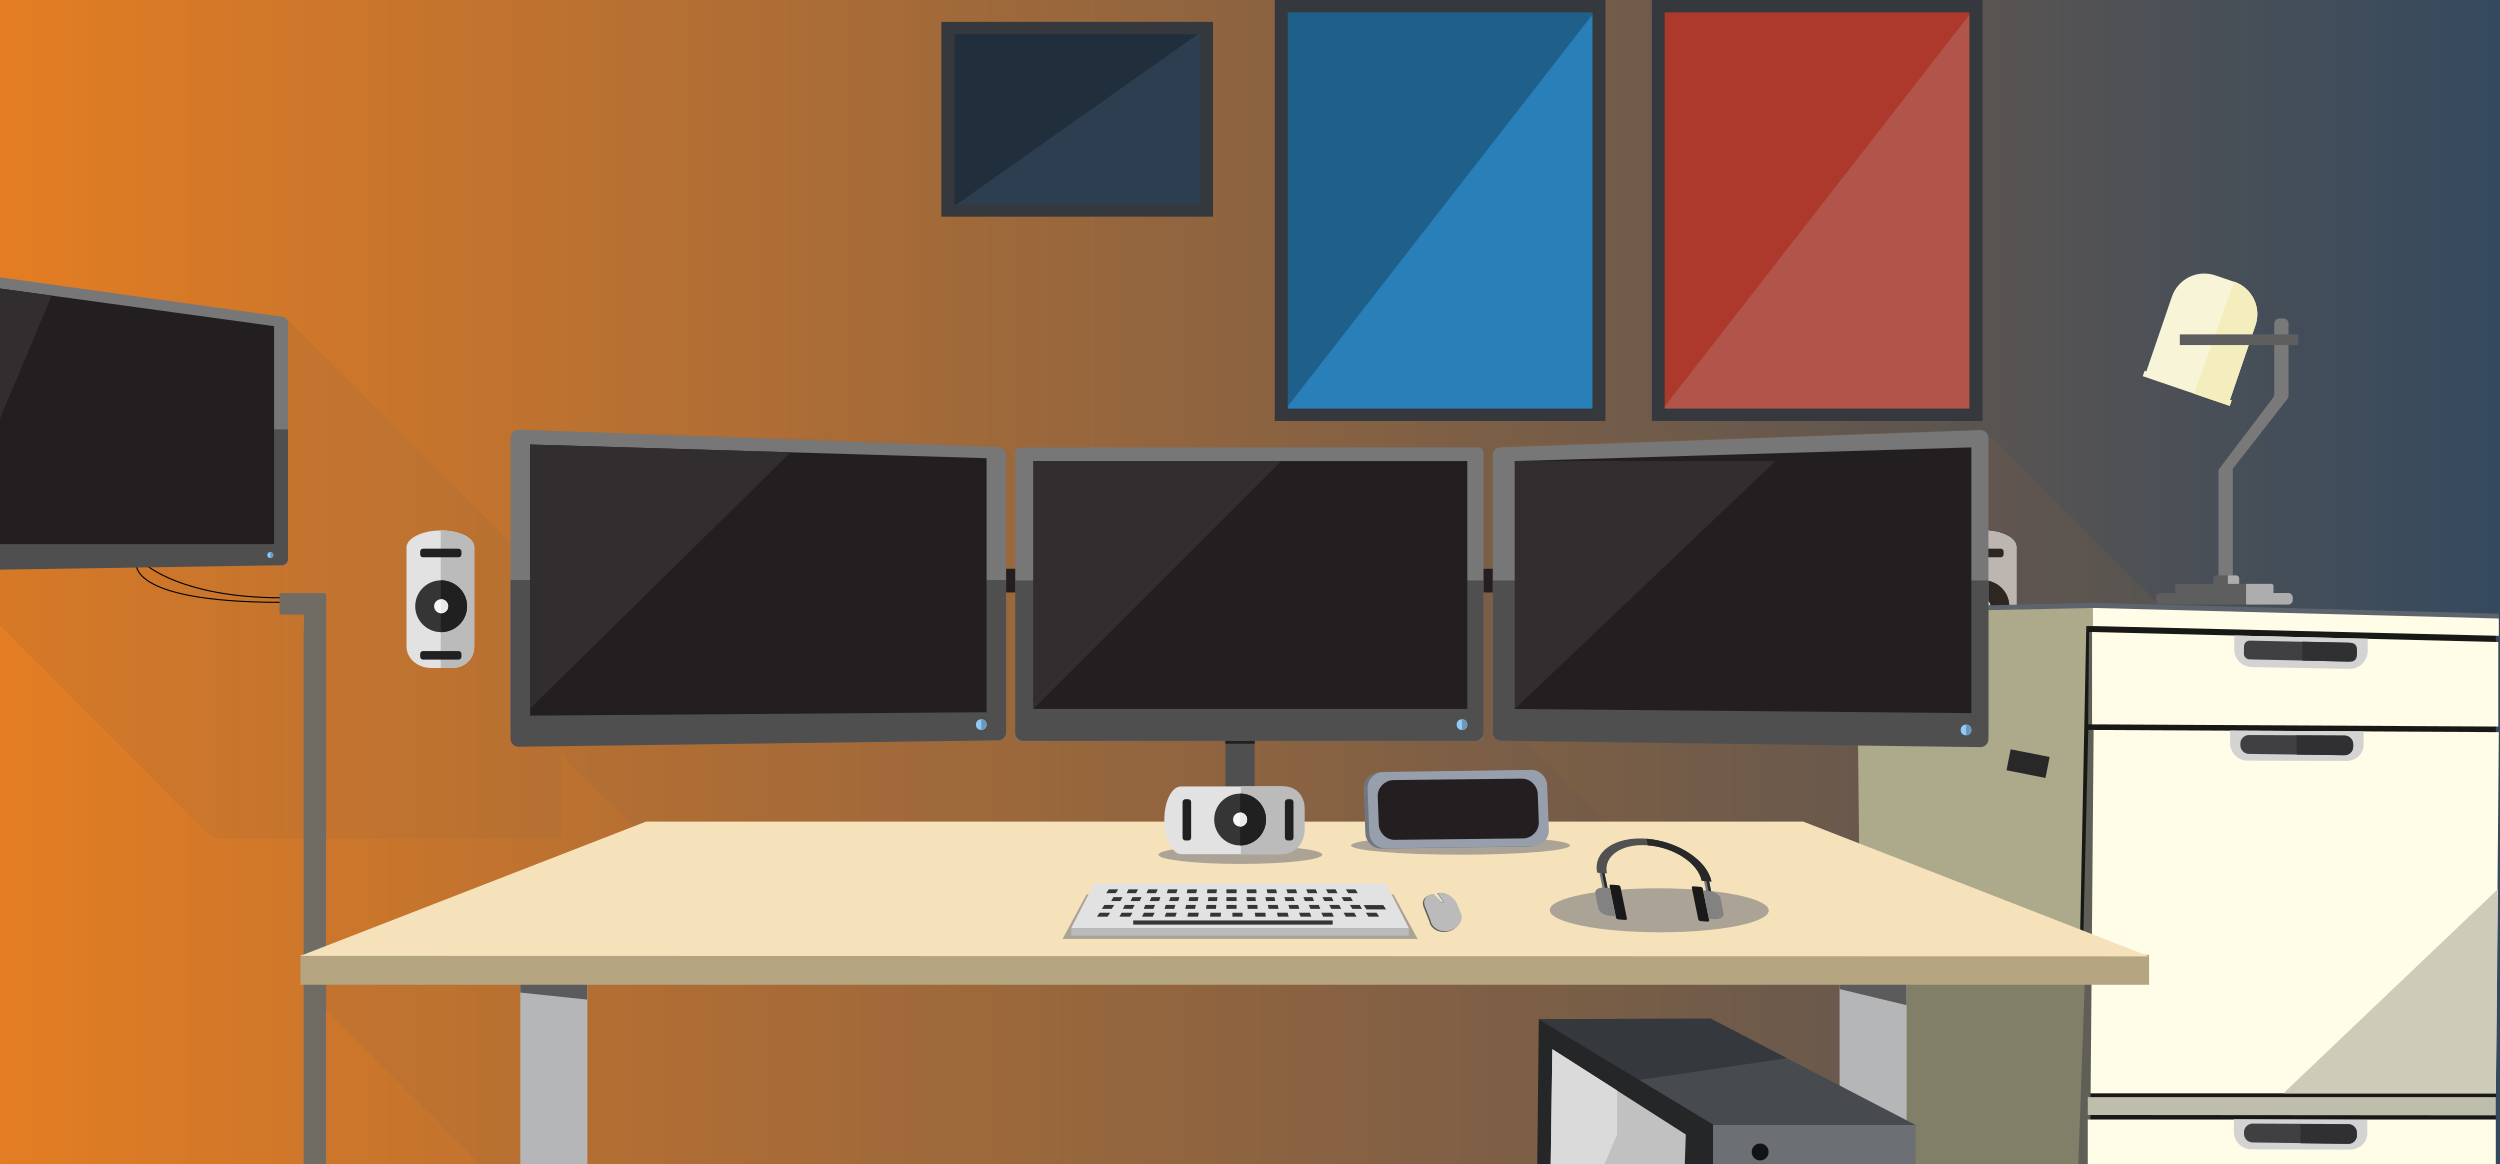 <?xml version="1.0" encoding="utf-8"?>
<!-- Generator: Adobe Illustrator 20.1.0, SVG Export Plug-In . SVG Version: 6.00 Build 0)  -->
<svg version="1.1" id="Layer_1" xmlns="http://www.w3.org/2000/svg" xmlns:xlink="http://www.w3.org/1999/xlink" x="0px" y="0px"
	 viewBox="0 0 1920 894" style="enable-background:new 0 0 1920 894;" xml:space="preserve">
<rect x="0" y="0" width="1920" height="894" fill="#333333" stroke="none"/>
<style type="text/css">
	.st0{fill:#89A3BC;}
	.st1{fill:#BFC8D7;}
	.st2{fill:url(#BKGD_2_);}
	.st3{fill:#E2E2E2;}
	.st4{fill:#BBBBBB;}
	.st5{fill:#353535;}
	.st6{fill:#202020;}
	.st7{fill:#F9F9F9;}
	.st8{fill:#E8E9EA;}
	.st9{opacity:8.000000e-02;fill:url(#SVGID_1_);enable-background:new    ;}
	.st10{fill:#B5DAE4;}
	.st11{fill:url(#BKGD_4_);}
	.st12{fill:#5E646D;}
	.st13{fill:#181816;}
	.st14{fill:#FFFDE7;}
	.st15{fill:#CECBB9;}
	.st16{fill:#605F57;}
	.st17{fill:#B5B6B7;}
	.st18{fill:#706C63;}
	.st19{fill:#ADA98B;}
	.st20{fill:#827F68;}
	.st21{fill:#5B5B5C;}
	.st22{fill:#B5A480;}
	.st23{fill:#F5E2BB;}
	.st24{opacity:0.6;fill:#797A7D;enable-background:new    ;}
	.st25{fill:#777777;}
	.st26{fill:#4F4F50;}
	.st27{fill:#231F20;}
	.st28{fill:#322E2F;}
	.st29{fill:#FFFFFF;stroke:#000000;stroke-miterlimit:10;}
	.st30{fill:#474B50;}
	.st31{fill:#35383C;}
	.st32{fill:#242628;}
	.st33{fill:#BFBEAD;}
	.st34{fill:#D3D3D4;}
	.st35{fill:none;stroke:#000000;stroke-width:0.85;stroke-miterlimit:10;}
	.st36{fill:#6C6F73;}
	.st37{fill:#121314;}
	.st38{fill:#C1C1C1;}
	.st39{fill:#DADADA;}
	.st40{fill:#90CAF9;}
	.st41{fill:#6C98BB;}
	.st42{fill:#404042;}
	.st43{fill:#303032;}
	.st44{fill:#707680;}
	.st45{fill:#989FAC;}
	.st46{fill:#DFDFDF;}
	.st47{fill:#5E5E5E;}
	.st48{fill:#7A7979;}
	.st49{fill:#F8F4D7;}
	.st50{fill:#F4EDBD;}
	.st51{fill:#ADADAD;}
	.st52{fill:#282828;}
	.st53{fill:#191919;}
	.st54{fill:#828282;}
	.st55{fill:#515151;}
	.st56{fill:none;stroke:#BFC859;stroke-width:6.083;stroke-miterlimit:10;}
	.st57{fill:#BFC859;}
	.st58{fill:#8F9643;}
	.st59{fill:#AFAF4F;}
	.st60{fill:#56462C;}
	.st61{fill:#2B2316;}
	.st62{fill:#60646C;}
	.st63{fill:#3B444D;}
	.st64{fill:#4E5B66;}
	.st65{fill:#5BB3EF;}
	.st66{fill:#2C3C45;}
	.st67{fill:#1F608B;}
	.st68{fill:#2980B9;}
	.st69{fill:#212F3C;}
	.st70{fill:#2C3E50;}
	.st71{fill:#AD392D;}
	.st72{fill:#B1544A;}
</style>
<g id="REF">
</g>
<rect x="1954.5" y="507.6" class="st0" width="352.5" height="134.9"/>
<rect x="1951.5" y="693.8" class="st1" width="352.5" height="134.9"/>
<linearGradient id="BKGD_2_" gradientUnits="userSpaceOnUse" x1="1928.3" y1="942.1" x2="-26" y2="942.1" gradientTransform="matrix(1 0 0 1 0 -552)">
	<stop  offset="0" style="stop-color:#34495E"/>
	<stop  offset="1" style="stop-color:#E67E22"/>
</linearGradient>
<rect id="BKGD" x="-26" y="-224.9" class="st2" width="1954.3" height="1230"/>
<g>
	<path class="st3" d="M1548.6,420.2c0-7.1-11.3-12.8-25.7-12.8c-14.4,0-26.3,6-26.3,13.1v75.8c0,9.9,9,16.7,18.9,16.7h15.8
		c9.9,0,17.3-6.8,17.3-16.7L1548.6,420.2L1548.6,420.2z"/>
	<path class="st4" d="M1522.9,513h8.4c9.9,0,17.3-6.8,17.3-16.7v-76.1c0-7.1-11.3-12.8-25.7-12.8L1522.9,513z"/>
	<circle class="st5" cx="1523.2" cy="465.6" r="19.9"/>
	<path class="st6" d="M1522.9,485.5c11,0,20.2-8.9,20.2-19.9s-9.2-19.9-20.2-19.9V485.5z"/>
	<circle class="st7" cx="1523.2" cy="465.6" r="5.4"/>
	<path class="st8" d="M1522.9,471c3,0,5.7-2.4,5.7-5.4s-2.7-5.4-5.7-5.4V471z"/>
	<path class="st6" d="M1507.1,425.8v-2.2c0-1.2,1-2.2,2.2-2.2h27.3c1.2,0,2.2,1,2.2,2.2v2.2c0,1.2-1,2.2-2.2,2.2h-27.3
		C1508.1,428.1,1507.1,427.1,1507.1,425.8z"/>
	<path class="st6" d="M1507.1,504.4v-2.2c0-1.2,1-2.2,2.2-2.2h27.3c1.2,0,2.2,1,2.2,2.2v2.2c0,1.2-1,2.2-2.2,2.2h-27.3
		C1508.1,506.6,1507.1,505.6,1507.1,504.4z"/>
</g>
<linearGradient id="SVGID_1_" gradientUnits="userSpaceOnUse" x1="-49.1" y1="105.45" x2="1900.4" y2="105.45" gradientTransform="matrix(1 0 0 -1 0 712)">
	<stop  offset="0" style="stop-color:#34495E"/>
	<stop  offset="1" style="stop-color:#E67E22"/>
</linearGradient>
<path class="st9" d="M1900,983.3v-0.5h-0.5v-0.5h-0.5v-0.5h-0.5v-0.5h-0.5v-0.5h-0.5v-0.5h-0.5v-0.5h-0.5v-0.5h-0.5v-0.5h-0.5v-0.5
	h-0.5v-0.5h-0.5v-0.5h-0.5v-0.5h-0.5v-0.5h-0.5v-0.5h-0.5v-0.5h-0.5v-0.5h-0.5v-0.5h-0.5v-0.5h-0.5v-0.5h-0.5v-0.5h-0.5v-0.5h-0.5
	v-0.5h-0.5v-0.5h-0.5v-0.5h-0.5v-0.5h-0.5v-0.5h-0.5v-0.5h-0.5v-0.5h-0.5v-0.5h-0.5v-0.5h-0.5v-0.5h-0.5v-0.5h-0.5v-0.5h-0.5v-0.5
	h-0.5v-0.5h-0.5v-0.5h-0.5v-0.5h-0.5v-0.5h-0.5v-0.5h-0.5v-0.5h-0.5v-0.5h-0.5v-0.5h-0.5v-0.5h-0.5v-0.5h-0.5v-0.5h-0.5v-0.5h-0.5
	v-0.5h-0.5v-0.5h-0.5v-0.5h-0.5v-0.5h-0.5v-0.5h-0.5v-0.5h-0.5v-0.5h-0.5v-0.5h-0.5v-0.5h-0.5v-0.5h-0.5v-0.5h-0.5v-0.5h-0.5v-0.5
	h-0.5v-0.5h-0.5v-0.5h-0.5v-0.5h-0.5v-0.5h-0.5v-0.5h-0.5v-0.5h-0.5v-0.5h-0.5v-0.5h-0.5v-0.5h-0.5v-0.5h-0.5v-0.5h-0.5v-0.5h-0.5
	v-0.5h-0.5v-0.5h-0.5v-0.5h-0.5v-0.5h-0.5v-0.5h-0.5v-0.5h-0.5v-0.5h-0.5v-0.5h-0.5v-0.5h-0.5v-0.5h-0.5v-0.5h-0.5v-0.5h-0.5v-0.5
	h-0.5v-0.5h-0.5v-0.5h-0.5v-0.5h-0.5v-0.5h-0.5v-0.5h-0.5v-0.5h-0.5v-0.5h-0.5v-0.5h-0.5v-0.5h-0.5v-0.5h-0.5v-0.5h-0.5v-0.5h-0.5
	v-0.5h-0.5v-0.5h-0.5v-0.5h-0.5v-0.5h-0.5v-0.5h-0.5v-0.5h-0.5v-0.5h-0.5v-0.5h-0.5v-0.5h-0.5v-0.5h-0.5v-0.5h-0.5v-0.5h-0.5v-0.5
	h-0.5v-0.5h-0.5v-0.5h-0.5v-0.5h-0.5v-0.5h-0.5v-0.5h-0.5v-0.5h-0.5v-0.5h-0.5v-0.5h-0.5v-0.5h-0.5v-0.5h-0.5v-0.5h-0.5v-0.5h-0.5
	v-0.5h-0.5v-0.5h-0.5v-0.5h-0.5v-0.5h-0.5v-0.5h-0.5v-0.5h-0.5v-0.5h-0.5v-0.5h-0.5v-0.5h-0.5v-0.5h-0.5v-0.5h-0.5v-0.5h-0.5v-0.5
	h-0.5v-0.5h-0.5v-0.5h-0.5v-0.5h-0.5v-0.5h-0.5v-0.5h-0.5v-0.5h-0.5v-0.5h-0.5v-0.5h-0.5v-0.5h-0.5v-0.5h-0.5v-0.5h-0.5v-0.5h-0.5
	v-0.5h-0.5v-0.5h-0.5v-0.5h-0.5v-0.5h-0.5v-0.5h-0.5v-0.5h-0.5v-0.5h-0.5v-0.5h-0.5v-0.5h-0.5v-0.5h-0.5v-0.5h-0.5v-0.5h-0.5v-0.5
	h-0.5v-0.5h-0.5v-0.5h-0.5v-0.5h-0.5v-0.5h-0.5v-0.5h-0.5v-0.5h-0.5v-0.5h-0.5v-0.5h-0.5v-0.5h-0.5v-0.5h-0.5v-0.5h-0.5v-0.5h-0.5
	v-0.5h-0.5v-0.5h-0.5v-0.5h-0.5v-0.5h-0.5v-0.5h-0.5v-0.5h-0.5v-0.5h-0.5v-0.5h-0.5v-0.5h-0.5v-0.5h-0.5v-0.5h-0.5v-0.5h-0.5v-0.5
	h-0.5v-0.5h-0.5v-0.5h-0.5v-0.5h-0.5v-0.5h-0.5v-0.5h-0.5v-0.5h-0.5v-0.5h-0.5v-0.5h-0.5v-0.5h-0.5v-0.5h-0.5v-0.5h-0.5v-0.5h-0.5
	v-0.5h-0.5v-0.5h-0.5v-0.5h-0.5v-0.5h-0.5v-0.5h-0.5v-0.5h-0.5v-0.5h-0.5v-0.5h-0.5v-0.5h-0.5v-0.5h-0.5v-0.5h-0.5v-0.5h-0.5v-0.5
	h-0.5v-0.5h-0.5v-0.5h-0.5v-0.5h-0.5v-0.5h-0.5v-0.5h-0.5v-0.5h-0.5v-0.5h-0.5v-0.5h-0.5v-0.5h-0.5v-0.5h-0.5v-0.5h-0.5v-0.5h-0.5
	v-0.5h-0.5v-0.5h-0.5v-0.5h-0.5v-0.5h-0.5v-0.5h-0.5v-0.5h-0.5v-0.5h-0.5v-0.5h-0.5v-0.5h-0.5v-0.5h-0.5v-0.5h-0.5v-0.5h-0.5v-0.5
	h-0.5v-0.5h-0.5v-0.5h-0.5v-0.5h-0.5v-0.5h-0.5v-0.5h-0.5v-0.5h-0.5v-0.5h-0.5v-0.5h-0.5v-0.5h-0.5v-0.5h-0.5v-0.5h-0.5v-0.5h-0.5
	v-0.5h-0.5v-0.5h-0.5v-0.5h-0.5v-0.5h-0.5v-0.5h-0.5v-0.5h-0.5v-0.5h-0.5v-0.5h-0.5v-0.5h-0.5v-0.5h-0.5v-0.5h-0.5v-0.5h-0.5v-0.5
	h-0.5v-0.5h-0.5v-0.5h-0.5v-0.5h-0.5v-0.5h-0.5v-0.5h-0.5v-0.5h-0.5v-0.5h-0.5v-0.5h-0.5v-0.5h-0.5v-0.5h-0.5v-0.5h-0.5v-0.5h-0.5
	v-0.5h-0.5v-0.5h-0.5v-0.5h-0.5v-0.5h-0.5v-0.5h-0.5v-0.5h-0.5v-0.5h-0.5v-0.5h-0.5v-0.5h-0.5v-0.5h-0.5v-0.5h-0.5v-0.5h-0.5v-0.5
	h-0.5v-0.5h-0.5v-0.5h-0.5v-0.5h-0.5v-0.5h-0.5v-0.5h-0.5v-0.5h-0.5v-0.5h-0.5v-0.5h-0.5v-0.5h-0.5v-0.5h-0.5v-0.5h-0.5v-0.5h-0.5
	v-0.5h-0.5v-0.5h-0.5v-0.5h-0.5v-0.5h-0.5v-0.5h-0.5v-0.5h-0.5v-0.5h-0.5v-0.5h-0.5v-0.5h-0.5v-0.5h-0.5v-0.5h-0.5v-0.5h-0.5v-0.5
	h-0.5v-0.5h-0.5v-0.5h-0.5v-0.5h-0.5v-0.5h-0.5v-0.5h-0.5v-0.5h-0.5v-0.5h-0.5v-0.5h-0.5v-0.5h-0.5v-0.5h-0.5v-0.5h-0.5v-0.5h-0.5
	v-0.5h-0.5v-0.5h-0.5v-0.5h-0.5v-0.5h-0.5v-0.5h-0.5v-0.5h-0.5v-0.5h-0.5v-0.5h-0.5v-0.5h-0.5v-0.5h-0.5v-0.5h-0.5v-0.5h-0.5v-0.5
	h-0.5v-0.5h-0.5v-0.5h-0.5v-0.5h-0.5v-0.5h-0.5v-0.5h-0.5v-0.5h-0.5v-0.5h-0.5v-0.5h-0.5v-0.5h-0.5v-0.5h-0.5v-0.5h-0.5v-0.5h-0.5
	v-0.5h-0.5v-0.5h-0.5v-0.5h-0.5v-0.5h-0.5v-0.5h-0.5v-0.5h-0.5v-0.5h-0.5v-0.5h-0.5v-0.5h-0.5v-0.5h-0.5v-0.5h-0.5v-0.5h-0.5v-0.5
	h-0.5v-0.5h-0.5v-0.5h-0.5v-0.5h-0.5v-0.5h-0.5v-0.5h-0.5v-0.5h-0.5v-0.5h-0.5v-0.5h-0.5v-0.5h-0.5v-0.5h-0.5v-0.5h-0.5v-0.5h-0.5
	v-0.5h-0.5v-0.5h-0.5v-0.5h-0.5v-0.5h-0.5v-0.5h-0.5v-0.5h-0.5v-0.5h-0.5v-0.5h-0.5v-0.5h-0.5v-0.5h-0.5v-0.5h-0.5v-0.5h-0.5v-0.5
	h-0.5v-0.5h-0.5v-0.5h-0.5v-0.5h-0.5v-0.5h-0.5v-0.5h-0.5v-0.5h-0.5v-0.5h-0.5v-0.5h-0.5v-0.5h-0.5v-0.5h-0.5v-0.5h-0.5v-0.5h-0.5
	v-0.5h-0.5v-0.5h-0.5v-0.5h-0.5v-0.5h-0.5v-0.5h-0.5v-0.5h-0.5v-0.5h-0.5v-0.5h-0.5v-0.5h-0.5v-0.5h-0.5v-0.5h-0.5v-0.5h-0.5v-0.5
	h-0.5v-0.5h-0.5v-0.5h-0.5v-0.5h-0.5v-0.5h-0.5v-0.5h-0.5v-0.5h-0.5v-0.5h-0.5v-0.5h-0.5v-0.5h-0.5v-0.5h-0.5v-0.5h-0.5v-0.5h-0.5
	v-0.5h-0.5v-0.5h-0.5v-0.5h-0.5v-0.5h-0.5v-0.5h-0.5v-0.5h-0.5v-0.5h-0.5v-0.5h-0.5v-0.5h-0.5v-0.5h-0.5v-0.5h-0.5v-0.5h-0.5v-0.5
	h-0.5v-0.5h-0.5v-0.5h-0.5v-0.5h-0.5v-0.5h-0.5v-0.5h-0.5v-0.5h-0.5v-0.5h-0.5v-0.5h-0.5v-0.5h-0.5v-0.5h-0.5v-0.5h-0.5v-0.5h-0.5
	v-0.5h-0.5v-0.5h-0.5v-0.5h-0.5V758h56.1c3.3,0,6-2.5,6-5.4V545.8c0-1.5-0.7-2.9-1.8-3.9c-0.2-0.2-0.3-0.3-0.5-0.5s-0.3-0.3-0.5-0.5
	s-0.3-0.3-0.5-0.5s-0.3-0.3-0.5-0.5s-0.3-0.3-0.5-0.5s-0.3-0.3-0.5-0.5s-0.3-0.3-0.5-0.5s-0.3-0.3-0.5-0.5s-0.3-0.3-0.5-0.5
	s-0.3-0.3-0.5-0.5s-0.3-0.3-0.5-0.5s-0.3-0.3-0.5-0.5s-0.3-0.3-0.5-0.5s-0.3-0.3-0.5-0.5s-0.3-0.3-0.5-0.5s-0.3-0.3-0.5-0.5
	s-0.3-0.3-0.5-0.5s-0.3-0.3-0.5-0.5s-0.3-0.3-0.5-0.5s-0.3-0.3-0.5-0.5s-0.3-0.3-0.5-0.5s-0.3-0.3-0.5-0.5s-0.3-0.3-0.5-0.5
	s-0.3-0.3-0.5-0.5s-0.3-0.3-0.5-0.5s-0.3-0.3-0.5-0.5s-0.3-0.3-0.5-0.5s-0.3-0.3-0.5-0.5s-0.3-0.3-0.5-0.5s-0.3-0.3-0.5-0.5
	s-0.3-0.3-0.5-0.5s-0.3-0.3-0.5-0.5s-0.3-0.3-0.5-0.5s-0.3-0.3-0.5-0.5s-0.3-0.3-0.5-0.5s-0.3-0.3-0.5-0.5s-0.3-0.3-0.5-0.5
	s-0.3-0.3-0.5-0.5s-0.3-0.3-0.5-0.5s-0.3-0.3-0.5-0.5s-0.3-0.3-0.5-0.5s-0.3-0.3-0.5-0.5s-0.3-0.3-0.5-0.5s-0.3-0.3-0.5-0.5
	s-0.3-0.3-0.5-0.5s-0.3-0.3-0.5-0.5s-0.3-0.3-0.5-0.5s-0.3-0.3-0.5-0.5s-0.3-0.3-0.5-0.5s-0.3-0.3-0.5-0.5s-0.3-0.3-0.5-0.5
	s-0.3-0.3-0.5-0.5s-0.3-0.3-0.5-0.5s-0.3-0.3-0.5-0.5s-0.3-0.3-0.5-0.5s-0.3-0.3-0.5-0.5s-0.3-0.3-0.5-0.5s-0.3-0.3-0.5-0.5
	s-0.3-0.3-0.5-0.5s-0.3-0.3-0.5-0.5s-0.3-0.3-0.5-0.5s-0.3-0.3-0.5-0.5s-0.3-0.3-0.5-0.5s-0.3-0.3-0.5-0.5s-0.3-0.3-0.5-0.5
	s-0.3-0.3-0.5-0.5s-0.3-0.3-0.5-0.5s-0.3-0.3-0.5-0.5s-0.3-0.3-0.5-0.5s-0.3-0.3-0.5-0.5s-0.3-0.3-0.5-0.5s-0.3-0.3-0.5-0.5
	s-0.3-0.3-0.5-0.5s-0.3-0.3-0.5-0.5s-0.3-0.3-0.5-0.5s-0.3-0.3-0.5-0.5s-0.3-0.3-0.5-0.5s-0.3-0.3-0.5-0.5s-0.3-0.3-0.5-0.5
	s-0.3-0.3-0.5-0.5s-0.3-0.3-0.5-0.5s-0.3-0.3-0.5-0.5s-0.3-0.3-0.5-0.5s-0.3-0.3-0.5-0.5s-0.3-0.3-0.5-0.5s-0.3-0.3-0.5-0.5
	s-0.3-0.3-0.5-0.5s-0.3-0.3-0.5-0.5s-0.3-0.3-0.5-0.5s-0.3-0.3-0.5-0.5s-0.3-0.3-0.5-0.5s-0.3-0.3-0.5-0.5s-0.3-0.3-0.5-0.5
	s-0.3-0.3-0.5-0.5s-0.3-0.3-0.5-0.5s-0.3-0.3-0.5-0.5s-0.3-0.3-0.5-0.5s-0.3-0.3-0.5-0.5s-0.3-0.3-0.5-0.5s-0.3-0.3-0.5-0.5
	s-0.3-0.3-0.5-0.5s-0.3-0.3-0.5-0.5s-0.3-0.3-0.5-0.5s-0.3-0.3-0.5-0.5s-0.3-0.3-0.5-0.5s-0.3-0.3-0.5-0.5s-0.3-0.3-0.5-0.5
	s-0.3-0.3-0.5-0.5s-0.3-0.3-0.5-0.5s-0.3-0.3-0.5-0.5s-0.3-0.3-0.5-0.5s-0.3-0.3-0.5-0.5s-0.3-0.3-0.5-0.5s-0.3-0.3-0.5-0.5
	s-0.3-0.3-0.5-0.5s-0.3-0.3-0.5-0.5s-0.3-0.3-0.5-0.5s-0.3-0.3-0.5-0.5s-0.3-0.3-0.5-0.5s-0.3-0.3-0.5-0.5s-0.3-0.3-0.5-0.5
	s-0.3-0.3-0.5-0.5s-0.3-0.3-0.5-0.5s-0.3-0.3-0.5-0.5s-0.3-0.3-0.5-0.5s-0.3-0.3-0.5-0.5s-0.3-0.3-0.5-0.5s-0.3-0.3-0.5-0.5
	s-0.3-0.3-0.5-0.5s-0.3-0.3-0.5-0.5s-0.3-0.3-0.5-0.5s-0.3-0.3-0.5-0.5s-0.3-0.3-0.5-0.5s-0.3-0.3-0.5-0.5s-0.3-0.3-0.5-0.5
	s-0.3-0.3-0.5-0.5s-0.3-0.3-0.5-0.5s-0.3-0.3-0.5-0.5s-0.3-0.3-0.5-0.5s-0.3-0.3-0.5-0.5s-0.3-0.3-0.5-0.5s-0.3-0.3-0.5-0.5
	s-0.3-0.3-0.5-0.5s-0.3-0.3-0.5-0.5s-0.3-0.3-0.5-0.5s-0.3-0.3-0.5-0.5s-0.3-0.3-0.5-0.5s-0.3-0.3-0.5-0.5s-0.3-0.3-0.5-0.5
	s-0.3-0.3-0.5-0.5s-0.3-0.3-0.5-0.5s-0.3-0.3-0.5-0.5s-0.3-0.3-0.5-0.5s-0.3-0.3-0.5-0.5s-0.3-0.3-0.5-0.5s-0.3-0.3-0.5-0.5
	s-0.3-0.3-0.5-0.5s-0.3-0.3-0.5-0.5s-0.3-0.3-0.5-0.5s-0.3-0.3-0.5-0.5s-0.3-0.3-0.5-0.5s-0.3-0.3-0.5-0.5s-0.3-0.3-0.5-0.5
	s-0.3-0.3-0.5-0.5s-0.3-0.3-0.5-0.5s-0.3-0.3-0.5-0.5s-0.3-0.3-0.5-0.5s-0.3-0.3-0.5-0.5s-0.3-0.3-0.5-0.5s-0.3-0.3-0.5-0.5
	s-0.3-0.3-0.5-0.5s-0.3-0.3-0.5-0.5s-0.3-0.3-0.5-0.5s-0.3-0.3-0.5-0.5s-0.3-0.3-0.5-0.5s-0.3-0.3-0.5-0.5s-0.3-0.3-0.5-0.5
	s-0.3-0.3-0.5-0.5s-0.3-0.3-0.5-0.5s-0.3-0.3-0.5-0.5s-0.3-0.3-0.5-0.5s-0.3-0.3-0.5-0.5s-0.3-0.3-0.5-0.5s-0.3-0.3-0.5-0.5
	s-0.3-0.3-0.5-0.5s-0.3-0.3-0.5-0.5s-0.3-0.3-0.5-0.5s-0.3-0.3-0.5-0.5s-0.3-0.3-0.5-0.5s-0.3-0.3-0.5-0.5s-0.3-0.3-0.5-0.5
	s-0.3-0.3-0.5-0.5s-0.3-0.3-0.5-0.5s-0.3-0.3-0.5-0.5s-0.3-0.3-0.5-0.5s-0.3-0.3-0.5-0.5s-0.3-0.3-0.5-0.5s-0.3-0.3-0.5-0.5
	s-0.3-0.3-0.5-0.5s-0.3-0.3-0.5-0.5s-0.3-0.3-0.5-0.5s-0.3-0.3-0.5-0.5s-0.3-0.3-0.5-0.5s-0.3-0.3-0.5-0.5s-0.3-0.3-0.5-0.5
	s-0.3-0.3-0.5-0.5s-0.3-0.3-0.5-0.5s-0.3-0.3-0.5-0.5s-0.3-0.3-0.5-0.5s-0.3-0.3-0.5-0.5s-0.3-0.3-0.5-0.5s-0.3-0.3-0.5-0.5
	s-0.3-0.3-0.5-0.5s-0.3-0.3-0.5-0.5s-0.3-0.3-0.5-0.5s-0.3-0.3-0.5-0.5s-0.3-0.3-0.5-0.5s-0.3-0.3-0.5-0.5s-0.3-0.3-0.5-0.5
	s-0.3-0.3-0.5-0.5s-0.3-0.3-0.5-0.5s-0.3-0.3-0.5-0.5s-0.3-0.3-0.5-0.5s-0.3-0.3-0.5-0.5s-0.3-0.3-0.5-0.5s-0.3-0.3-0.5-0.5
	s-0.3-0.3-0.5-0.5s-0.3-0.3-0.5-0.5s-0.3-0.3-0.5-0.5s-0.3-0.3-0.5-0.5s-0.3-0.3-0.5-0.5s-0.3-0.3-0.5-0.5s-0.3-0.3-0.5-0.5
	s-0.3-0.3-0.5-0.5s-0.3-0.3-0.5-0.5s-0.3-0.3-0.5-0.5s-0.3-0.3-0.5-0.5s-0.3-0.3-0.5-0.5s-0.3-0.3-0.5-0.5s-0.3-0.3-0.5-0.5
	s-0.3-0.3-0.5-0.5s-0.3-0.3-0.5-0.5s-0.3-0.3-0.5-0.5s-0.3-0.3-0.5-0.5s-0.3-0.3-0.5-0.5s-0.3-0.3-0.5-0.5s-0.3-0.3-0.5-0.5
	s-0.3-0.3-0.5-0.5s-0.3-0.3-0.5-0.5s-0.3-0.3-0.5-0.5s-0.3-0.3-0.5-0.5s-0.3-0.3-0.5-0.5s-0.3-0.3-0.5-0.5s-0.3-0.3-0.5-0.5
	s-0.3-0.3-0.5-0.5s-0.3-0.3-0.5-0.5s-0.3-0.3-0.5-0.5s-0.3-0.3-0.5-0.5s-0.3-0.3-0.5-0.5s-0.3-0.3-0.5-0.5s-0.3-0.3-0.5-0.5
	s-0.3-0.3-0.5-0.5s-0.3-0.3-0.5-0.5s-0.3-0.3-0.5-0.5s-0.3-0.3-0.5-0.5s-0.3-0.3-0.5-0.5s-0.3-0.3-0.5-0.5s-0.3-0.3-0.5-0.5
	s-0.3-0.3-0.5-0.5s-0.3-0.3-0.5-0.5s-0.3-0.3-0.5-0.5s-0.3-0.3-0.5-0.5s-0.3-0.3-0.5-0.5s-0.3-0.3-0.5-0.5s-0.3-0.3-0.5-0.5
	s-0.3-0.3-0.5-0.5s-0.3-0.3-0.5-0.5s-0.3-0.3-0.5-0.5s-0.3-0.3-0.5-0.5s-0.3-0.3-0.5-0.5s-0.3-0.3-0.5-0.5s-0.3-0.3-0.5-0.5
	s-0.3-0.3-0.5-0.5s-0.3-0.3-0.5-0.5s-0.3-0.3-0.5-0.5s-0.3-0.3-0.5-0.5s-0.3-0.3-0.5-0.5s-0.3-0.3-0.5-0.5s-0.3-0.3-0.5-0.5
	s-0.3-0.3-0.5-0.5s-0.3-0.3-0.5-0.5s-0.3-0.3-0.5-0.5s-0.3-0.3-0.5-0.5s-0.3-0.3-0.5-0.5s-0.3-0.3-0.5-0.5s-0.3-0.3-0.5-0.5
	s-0.3-0.3-0.5-0.5s-0.3-0.3-0.5-0.5s-0.3-0.3-0.5-0.5s-0.3-0.3-0.5-0.5s-0.3-0.3-0.5-0.5s-0.3-0.3-0.5-0.5s-0.3-0.3-0.5-0.5
	s-0.3-0.3-0.5-0.5s-0.3-0.3-0.5-0.5s-0.3-0.3-0.5-0.5s-0.3-0.3-0.5-0.5s-0.3-0.3-0.5-0.5s-0.3-0.3-0.5-0.5s-0.3-0.3-0.5-0.5
	s-0.3-0.3-0.5-0.5s-0.3-0.3-0.5-0.5s-0.3-0.3-0.5-0.5s-0.3-0.3-0.5-0.5s-0.3-0.3-0.5-0.5s-0.3-0.3-0.5-0.5s-0.3-0.3-0.5-0.5
	s-0.3-0.3-0.5-0.5s-0.3-0.3-0.5-0.5s-0.3-0.3-0.5-0.5s-0.3-0.3-0.5-0.5s-0.3-0.3-0.5-0.5s-0.3-0.3-0.5-0.5s-0.3-0.3-0.5-0.5
	s-0.3-0.3-0.5-0.5s-0.3-0.3-0.5-0.5s-0.3-0.3-0.5-0.5s-0.3-0.3-0.5-0.5s-0.3-0.3-0.5-0.5s-0.3-0.3-0.5-0.5s-0.3-0.3-0.5-0.5
	s-0.3-0.3-0.5-0.5s-0.3-0.3-0.5-0.5s-0.3-0.3-0.5-0.5s-0.3-0.3-0.5-0.5s-0.3-0.3-0.5-0.5s-0.3-0.3-0.5-0.5s-0.3-0.3-0.5-0.5
	s-0.3-0.3-0.5-0.5s-0.3-0.3-0.5-0.5s-0.3-0.3-0.5-0.5s-0.3-0.3-0.5-0.5s-0.3-0.3-0.5-0.5s-0.3-0.3-0.5-0.5s-0.3-0.3-0.5-0.5
	s-0.3-0.3-0.5-0.5s-0.3-0.3-0.5-0.5s-0.3-0.3-0.5-0.5s-0.3-0.3-0.5-0.5s-0.3-0.3-0.5-0.5s-0.3-0.3-0.5-0.5s-0.3-0.3-0.5-0.5
	s-0.3-0.3-0.5-0.5s-0.3-0.3-0.5-0.5s-0.3-0.3-0.5-0.5s-0.3-0.3-0.5-0.5s-0.3-0.3-0.5-0.5s-0.3-0.3-0.5-0.5s-0.3-0.3-0.5-0.5
	s-0.3-0.3-0.5-0.5s-0.3-0.3-0.5-0.5s-0.3-0.3-0.5-0.5s-0.3-0.3-0.5-0.5s-0.3-0.3-0.5-0.5s-0.3-0.3-0.5-0.5s-0.3-0.3-0.5-0.5
	s-0.3-0.3-0.5-0.5s-0.3-0.3-0.5-0.5s-0.3-0.3-0.5-0.5s-0.3-0.3-0.5-0.5s-0.3-0.3-0.5-0.5s-0.3-0.3-0.5-0.5s-0.3-0.3-0.5-0.5
	s-0.3-0.3-0.5-0.5s-0.3-0.3-0.5-0.5s-0.3-0.3-0.5-0.5s-0.3-0.3-0.5-0.5s-0.3-0.3-0.5-0.5s-0.3-0.3-0.5-0.5s-0.3-0.3-0.5-0.5
	s-0.3-0.3-0.5-0.5s-0.3-0.3-0.5-0.5s-0.3-0.3-0.5-0.5s-0.3-0.3-0.5-0.5s-0.3-0.3-0.5-0.5s-0.3-0.3-0.5-0.5s-0.3-0.3-0.5-0.5
	s-0.3-0.3-0.5-0.5s-0.3-0.3-0.5-0.5s-0.3-0.3-0.5-0.5s-0.3-0.3-0.5-0.5s-0.3-0.3-0.5-0.5s-0.3-0.3-0.5-0.5s-0.3-0.3-0.5-0.5
	s-0.3-0.3-0.5-0.5s-0.3-0.3-0.5-0.5s-0.3-0.3-0.5-0.5s-0.3-0.3-0.5-0.5s-0.3-0.3-0.5-0.5s-0.3-0.3-0.5-0.5s-0.3-0.3-0.5-0.5
	s-0.3-0.3-0.5-0.5s-0.3-0.3-0.5-0.5s-0.3-0.3-0.5-0.5s-0.3-0.3-0.5-0.5s-0.3-0.3-0.5-0.5s-0.3-0.3-0.5-0.5s-0.3-0.3-0.5-0.5
	s-0.3-0.3-0.5-0.5s-0.3-0.3-0.5-0.5s-0.3-0.3-0.5-0.5s-0.3-0.3-0.5-0.5s-0.3-0.3-0.5-0.5s-0.3-0.3-0.5-0.5s-0.3-0.3-0.5-0.5
	s-0.3-0.3-0.5-0.5s-0.3-0.3-0.5-0.5s-0.3-0.3-0.5-0.5s-0.3-0.3-0.5-0.5c-1.1-1.3-2.8-2.1-4.7-2.1l-368.6,12.1c-3.3,0-6,2.5-6,5.5
	v194.6c0,1.5,0.7,2.9,1.8,3.9c0.2,0.2,0.3,0.3,0.5,0.5s0.3,0.3,0.5,0.5s0.3,0.3,0.5,0.5s0.3,0.3,0.5,0.5s0.3,0.3,0.5,0.5
	s0.3,0.3,0.5,0.5s0.3,0.3,0.5,0.5s0.3,0.3,0.5,0.5s0.3,0.3,0.5,0.5s0.3,0.3,0.5,0.5s0.3,0.3,0.5,0.5s0.3,0.3,0.5,0.5
	s0.3,0.3,0.5,0.5s0.3,0.3,0.5,0.5s0.3,0.3,0.5,0.5s0.3,0.3,0.5,0.5s0.3,0.3,0.5,0.5s0.3,0.3,0.5,0.5s0.3,0.3,0.5,0.5
	s0.3,0.3,0.5,0.5s0.3,0.3,0.5,0.5s0.3,0.3,0.5,0.5s0.3,0.3,0.5,0.5s0.3,0.3,0.5,0.5s0.3,0.3,0.5,0.5s0.3,0.3,0.5,0.5
	s0.3,0.3,0.5,0.5s0.3,0.3,0.5,0.5s0.3,0.3,0.5,0.5s0.3,0.3,0.5,0.5s0.3,0.3,0.5,0.5s0.3,0.3,0.5,0.5s0.3,0.3,0.5,0.5
	s0.3,0.3,0.5,0.5s0.3,0.3,0.5,0.5s0.3,0.3,0.5,0.5s0.3,0.3,0.5,0.5s0.3,0.3,0.5,0.5s0.3,0.3,0.5,0.5s0.3,0.3,0.5,0.5
	s0.3,0.3,0.5,0.5s0.3,0.3,0.5,0.5s0.3,0.3,0.5,0.5s0.3,0.3,0.5,0.5s0.3,0.3,0.5,0.5s0.3,0.3,0.5,0.5s0.3,0.3,0.5,0.5
	s0.3,0.3,0.5,0.5s0.3,0.3,0.5,0.5s0.3,0.3,0.5,0.5s0.3,0.3,0.5,0.5s0.3,0.3,0.5,0.5s0.3,0.3,0.5,0.5s0.3,0.3,0.5,0.5
	s0.3,0.3,0.5,0.5s0.3,0.3,0.5,0.5s0.3,0.3,0.5,0.5s0.3,0.3,0.5,0.5s0.3,0.3,0.5,0.5s0.3,0.3,0.5,0.5s0.3,0.3,0.5,0.5
	s0.3,0.3,0.5,0.5s0.3,0.3,0.5,0.5s0.3,0.3,0.5,0.5s0.3,0.3,0.5,0.5s0.3,0.3,0.5,0.5s0.3,0.3,0.5,0.5s0.3,0.3,0.5,0.5
	s0.3,0.3,0.5,0.5s0.3,0.3,0.5,0.5s0.3,0.3,0.5,0.5s0.3,0.3,0.5,0.5s0.3,0.3,0.5,0.5s0.3,0.3,0.5,0.5s0.3,0.3,0.5,0.5
	s0.3,0.3,0.5,0.5s0.3,0.3,0.5,0.5s0.3,0.3,0.5,0.5s0.3,0.3,0.5,0.5s0.3,0.3,0.5,0.5s0.3,0.3,0.5,0.5s0.3,0.3,0.5,0.5
	s0.3,0.3,0.5,0.5s0.3,0.3,0.5,0.5s0.3,0.3,0.5,0.5s0.3,0.3,0.5,0.5s0.3,0.3,0.5,0.5s0.3,0.3,0.5,0.5s0.3,0.3,0.5,0.5
	s0.3,0.3,0.5,0.5s0.3,0.3,0.5,0.5s0.3,0.3,0.5,0.5s0.3,0.3,0.5,0.5s0.3,0.3,0.5,0.5s0.3,0.3,0.5,0.5s0.3,0.3,0.5,0.5
	s0.3,0.3,0.5,0.5s0.3,0.3,0.5,0.5s0.3,0.3,0.5,0.5s0.3,0.3,0.5,0.5s0.3,0.3,0.5,0.5s0.3,0.3,0.5,0.5s0.3,0.3,0.5,0.5
	s0.3,0.3,0.5,0.5s0.3,0.3,0.5,0.5s0.3,0.3,0.5,0.5s0.3,0.3,0.5,0.5s0.3,0.3,0.5,0.5s0.3,0.3,0.5,0.5s0.3,0.3,0.5,0.5
	s0.3,0.3,0.5,0.5s0.3,0.3,0.5,0.5s0.3,0.3,0.5,0.5s0.3,0.3,0.5,0.5s0.3,0.3,0.5,0.5s0.3,0.3,0.5,0.5s0.3,0.3,0.5,0.5
	s0.3,0.3,0.5,0.5s0.3,0.3,0.5,0.5s0.3,0.3,0.5,0.5s0.3,0.3,0.5,0.5s0.3,0.3,0.5,0.5s0.3,0.3,0.5,0.5s0.3,0.3,0.5,0.5
	s0.3,0.3,0.5,0.5s0.3,0.3,0.5,0.5s0.3,0.3,0.5,0.5s0.3,0.3,0.5,0.5s0.3,0.3,0.5,0.5s0.3,0.3,0.5,0.5s0.3,0.3,0.5,0.5
	s0.3,0.3,0.5,0.5s0.3,0.3,0.5,0.5s0.3,0.3,0.5,0.5s0.3,0.3,0.5,0.5s0.3,0.3,0.5,0.5s0.3,0.3,0.5,0.5s0.3,0.3,0.5,0.5
	s0.3,0.3,0.5,0.5s0.3,0.3,0.5,0.5s0.3,0.3,0.5,0.5s0.3,0.3,0.5,0.5s0.3,0.3,0.5,0.5s0.3,0.3,0.5,0.5s0.3,0.3,0.5,0.5
	s0.3,0.3,0.5,0.5s0.3,0.3,0.5,0.5s0.3,0.3,0.5,0.5s0.3,0.3,0.5,0.5s0.3,0.3,0.5,0.5s0.3,0.3,0.5,0.5s0.3,0.3,0.5,0.5
	s0.3,0.3,0.5,0.5s0.3,0.3,0.5,0.5s0.3,0.3,0.5,0.5s0.3,0.3,0.5,0.5s0.3,0.3,0.5,0.5s0.3,0.3,0.5,0.5s0.3,0.3,0.5,0.5
	s0.3,0.3,0.5,0.5s0.3,0.3,0.5,0.5s0.3,0.3,0.5,0.5s0.3,0.3,0.5,0.5s0.3,0.3,0.5,0.5s0.3,0.3,0.5,0.5s0.3,0.3,0.5,0.5
	s0.3,0.3,0.5,0.5s0.3,0.3,0.5,0.5s0.3,0.3,0.5,0.5s0.3,0.3,0.5,0.5s0.3,0.3,0.5,0.5s0.3,0.3,0.5,0.5s0.3,0.3,0.5,0.5
	s0.3,0.3,0.5,0.5s0.3,0.3,0.5,0.5s0.3,0.3,0.5,0.5s0.3,0.3,0.5,0.5s0.3,0.3,0.5,0.5s0.3,0.3,0.5,0.5s0.3,0.3,0.5,0.5
	s0.3,0.3,0.5,0.5s0.3,0.3,0.5,0.5s0.3,0.3,0.5,0.5s0.3,0.3,0.5,0.5s0.3,0.3,0.5,0.5s0.3,0.3,0.5,0.5s0.3,0.3,0.5,0.5
	s0.3,0.3,0.5,0.5s0.3,0.3,0.5,0.5s0.3,0.3,0.5,0.5s0.3,0.3,0.5,0.5s0.3,0.3,0.5,0.5s0.3,0.3,0.5,0.5s0.3,0.3,0.5,0.5
	s0.3,0.3,0.5,0.5s0.3,0.3,0.5,0.5s0.3,0.3,0.5,0.5s0.3,0.3,0.5,0.5s0.3,0.3,0.5,0.5s0.3,0.3,0.5,0.5s0.3,0.3,0.5,0.5
	s0.3,0.3,0.5,0.5s0.3,0.3,0.5,0.5s0.3,0.3,0.5,0.5s0.3,0.3,0.5,0.5s0.3,0.3,0.5,0.5s0.3,0.3,0.5,0.5s0.3,0.3,0.5,0.5
	s0.3,0.3,0.5,0.5s0.3,0.3,0.5,0.5s0.3,0.3,0.5,0.5s0.3,0.3,0.5,0.5s0.3,0.3,0.5,0.5s0.3,0.3,0.5,0.5s0.3,0.3,0.5,0.5
	s0.3,0.3,0.5,0.5s0.3,0.3,0.5,0.5s0.3,0.3,0.5,0.5s0.3,0.3,0.5,0.5s0.3,0.3,0.5,0.5s0.3,0.3,0.5,0.5s0.3,0.3,0.5,0.5
	s0.3,0.3,0.5,0.5s0.3,0.3,0.5,0.5s0.3,0.3,0.5,0.5s0.3,0.3,0.5,0.5s0.3,0.3,0.5,0.5s0.3,0.3,0.5,0.5s0.3,0.3,0.5,0.5
	s0.3,0.3,0.5,0.5s0.3,0.3,0.5,0.5s0.3,0.3,0.5,0.5s0.3,0.3,0.5,0.5s0.3,0.3,0.5,0.5s0.3,0.3,0.5,0.5s0.3,0.3,0.5,0.5
	s0.3,0.3,0.5,0.5s0.3,0.3,0.5,0.5s0.3,0.3,0.5,0.5s0.3,0.3,0.5,0.5s0.3,0.3,0.5,0.5s0.3,0.3,0.5,0.5s0.3,0.3,0.5,0.5
	s0.3,0.3,0.5,0.5s0.3,0.3,0.5,0.5s0.3,0.3,0.5,0.5s0.3,0.3,0.5,0.5s0.3,0.3,0.5,0.5s0.3,0.3,0.5,0.5s0.3,0.3,0.5,0.5
	s0.3,0.3,0.5,0.5s0.3,0.3,0.5,0.5s0.3,0.3,0.5,0.5s0.3,0.3,0.5,0.5s0.3,0.3,0.5,0.5s0.3,0.3,0.5,0.5s0.3,0.3,0.5,0.5
	s0.3,0.3,0.5,0.5s0.3,0.3,0.5,0.5s0.3,0.3,0.5,0.5s0.3,0.3,0.5,0.5s0.3,0.3,0.5,0.5s0.3,0.3,0.5,0.5s0.3,0.3,0.5,0.5
	s0.3,0.3,0.5,0.5s0.3,0.3,0.5,0.5s0.3,0.3,0.5,0.5s0.3,0.3,0.5,0.5s0.3,0.3,0.5,0.5s0.3,0.3,0.5,0.5s0.3,0.3,0.5,0.5
	s0.3,0.3,0.5,0.5s0.3,0.3,0.5,0.5s0.3,0.3,0.5,0.5s0.3,0.3,0.5,0.5s0.3,0.3,0.5,0.5s0.3,0.3,0.5,0.5s0.3,0.3,0.5,0.5
	s0.3,0.3,0.5,0.5s0.3,0.3,0.5,0.5s0.3,0.3,0.5,0.5s0.3,0.3,0.5,0.5s0.3,0.3,0.5,0.5s0.3,0.3,0.5,0.5s0.3,0.3,0.5,0.5
	s0.3,0.3,0.5,0.5s0.3,0.3,0.5,0.5s0.3,0.3,0.5,0.5s0.3,0.3,0.5,0.5s0.3,0.3,0.5,0.5s0.3,0.3,0.5,0.5s0.3,0.3,0.5,0.5
	s0.3,0.3,0.5,0.5s0.3,0.3,0.5,0.5s0.3,0.3,0.5,0.5s0.3,0.3,0.5,0.5s0.3,0.3,0.5,0.5s0.3,0.3,0.5,0.5s0.3,0.3,0.5,0.5
	s0.3,0.3,0.5,0.5s0.3,0.3,0.5,0.5s0.3,0.3,0.5,0.5s0.3,0.3,0.5,0.5s0.3,0.3,0.5,0.5s0.3,0.3,0.5,0.5s0.3,0.3,0.5,0.5
	s0.3,0.3,0.5,0.5s0.3,0.3,0.5,0.5s0.3,0.3,0.5,0.5s0.3,0.3,0.5,0.5s0.3,0.3,0.5,0.5s0.3,0.3,0.5,0.5s0.3,0.3,0.5,0.5
	s0.3,0.3,0.5,0.5s0.3,0.3,0.5,0.5s0.3,0.3,0.5,0.5s0.3,0.3,0.5,0.5s0.3,0.3,0.5,0.5s0.3,0.3,0.5,0.5s0.3,0.3,0.5,0.5
	s0.3,0.3,0.5,0.5s0.3,0.3,0.5,0.5s0.3,0.3,0.5,0.5s0.3,0.3,0.5,0.5s0.3,0.3,0.5,0.5s0.3,0.3,0.5,0.5s0.3,0.3,0.5,0.5
	s0.3,0.3,0.5,0.5s0.3,0.3,0.5,0.5s0.3,0.3,0.5,0.5s0.3,0.3,0.5,0.5s0.3,0.3,0.5,0.5s0.3,0.3,0.5,0.5s0.3,0.3,0.5,0.5
	s0.3,0.3,0.5,0.5s0.3,0.3,0.5,0.5s0.3,0.3,0.5,0.5s0.3,0.3,0.5,0.5s0.3,0.3,0.5,0.5s0.3,0.3,0.5,0.5s0.3,0.3,0.5,0.5
	s0.3,0.3,0.5,0.5s0.3,0.3,0.5,0.5s0.3,0.3,0.5,0.5s0.3,0.3,0.5,0.5s0.3,0.3,0.5,0.5s0.3,0.3,0.5,0.5s0.3,0.3,0.5,0.5
	s0.3,0.3,0.5,0.5s0.3,0.3,0.5,0.5s0.3,0.3,0.5,0.5s0.3,0.3,0.5,0.5s0.3,0.3,0.5,0.5s0.3,0.3,0.5,0.5s0.3,0.3,0.5,0.5
	s0.3,0.3,0.5,0.5s0.3,0.3,0.5,0.5s0.3,0.3,0.5,0.5s0.3,0.3,0.5,0.5s0.3,0.3,0.5,0.5s0.3,0.3,0.5,0.5s0.3,0.3,0.5,0.5
	s0.3,0.3,0.5,0.5s0.3,0.3,0.5,0.5s0.3,0.3,0.5,0.5s0.3,0.3,0.5,0.5s0.3,0.3,0.5,0.5s0.3,0.3,0.5,0.5s0.3,0.3,0.5,0.5
	s0.3,0.3,0.5,0.5s0.3,0.3,0.5,0.5s0.3,0.3,0.5,0.5s0.3,0.3,0.5,0.5c0.1,0.1,0.2,0.2,0.4,0.4H982.7v-176c0-1.5-0.7-2.9-1.8-3.9
	c-0.2-0.2-0.3-0.3-0.5-0.5s-0.3-0.3-0.5-0.5s-0.3-0.3-0.5-0.5s-0.3-0.3-0.5-0.5s-0.3-0.3-0.5-0.5s-0.3-0.3-0.5-0.5s-0.3-0.3-0.5-0.5
	s-0.3-0.3-0.5-0.5s-0.3-0.3-0.5-0.5s-0.3-0.3-0.5-0.5s-0.3-0.3-0.5-0.5s-0.3-0.3-0.5-0.5s-0.3-0.3-0.5-0.5s-0.3-0.3-0.5-0.5
	s-0.3-0.3-0.5-0.5s-0.3-0.3-0.5-0.5s-0.3-0.3-0.5-0.5s-0.3-0.3-0.5-0.5s-0.3-0.3-0.5-0.5s-0.3-0.3-0.5-0.5s-0.3-0.3-0.5-0.5
	s-0.3-0.3-0.5-0.5s-0.3-0.3-0.5-0.5s-0.3-0.3-0.5-0.5s-0.3-0.3-0.5-0.5s-0.3-0.3-0.5-0.5s-0.3-0.3-0.5-0.5s-0.3-0.3-0.5-0.5
	s-0.3-0.3-0.5-0.5s-0.3-0.3-0.5-0.5s-0.3-0.3-0.5-0.5s-0.3-0.3-0.5-0.5s-0.3-0.3-0.5-0.5s-0.3-0.3-0.5-0.5s-0.3-0.3-0.5-0.5
	s-0.3-0.3-0.5-0.5s-0.3-0.3-0.5-0.5s-0.3-0.3-0.5-0.5s-0.3-0.3-0.5-0.5s-0.3-0.3-0.5-0.5s-0.3-0.3-0.5-0.5s-0.3-0.3-0.5-0.5
	s-0.3-0.3-0.5-0.5s-0.3-0.3-0.5-0.5s-0.3-0.3-0.5-0.5s-0.3-0.3-0.5-0.5s-0.3-0.3-0.5-0.5s-0.3-0.3-0.5-0.5s-0.3-0.3-0.5-0.5
	s-0.3-0.3-0.5-0.5s-0.3-0.3-0.5-0.5s-0.3-0.3-0.5-0.5s-0.3-0.3-0.5-0.5s-0.3-0.3-0.5-0.5s-0.3-0.3-0.5-0.5s-0.3-0.3-0.5-0.5
	s-0.3-0.3-0.5-0.5s-0.3-0.3-0.5-0.5s-0.3-0.3-0.5-0.5s-0.3-0.3-0.5-0.5s-0.3-0.3-0.5-0.5s-0.3-0.3-0.5-0.5s-0.3-0.3-0.5-0.5
	s-0.3-0.3-0.5-0.5s-0.3-0.3-0.5-0.5s-0.3-0.3-0.5-0.5s-0.3-0.3-0.5-0.5s-0.3-0.3-0.5-0.5s-0.3-0.3-0.5-0.5s-0.3-0.3-0.5-0.5
	s-0.3-0.3-0.5-0.5s-0.3-0.3-0.5-0.5s-0.3-0.3-0.5-0.5s-0.3-0.3-0.5-0.5s-0.3-0.3-0.5-0.5s-0.3-0.3-0.5-0.5s-0.3-0.3-0.5-0.5
	s-0.3-0.3-0.5-0.5s-0.3-0.3-0.5-0.5s-0.3-0.3-0.5-0.5s-0.3-0.3-0.5-0.5s-0.3-0.3-0.5-0.5s-0.3-0.3-0.5-0.5s-0.3-0.3-0.5-0.5
	s-0.3-0.3-0.5-0.5s-0.3-0.3-0.5-0.5s-0.3-0.3-0.5-0.5s-0.3-0.3-0.5-0.5s-0.3-0.3-0.5-0.5s-0.3-0.3-0.5-0.5s-0.3-0.3-0.5-0.5
	s-0.3-0.3-0.5-0.5s-0.3-0.3-0.5-0.5s-0.3-0.3-0.5-0.5s-0.3-0.3-0.5-0.5s-0.3-0.3-0.5-0.5s-0.3-0.3-0.5-0.5s-0.3-0.3-0.5-0.5
	s-0.3-0.3-0.5-0.5s-0.3-0.3-0.5-0.5s-0.3-0.3-0.5-0.5s-0.3-0.3-0.5-0.5s-0.3-0.3-0.5-0.5s-0.3-0.3-0.5-0.5s-0.3-0.3-0.5-0.5
	s-0.3-0.3-0.5-0.5s-0.3-0.3-0.5-0.5s-0.3-0.3-0.5-0.5s-0.3-0.3-0.5-0.5s-0.3-0.3-0.5-0.5s-0.3-0.3-0.5-0.5s-0.3-0.3-0.5-0.5
	s-0.3-0.3-0.5-0.5s-0.3-0.3-0.5-0.5s-0.3-0.3-0.5-0.5s-0.3-0.3-0.5-0.5s-0.3-0.3-0.5-0.5s-0.3-0.3-0.5-0.5s-0.3-0.3-0.5-0.5
	s-0.3-0.3-0.5-0.5s-0.3-0.3-0.5-0.5s-0.3-0.3-0.5-0.5s-0.3-0.3-0.5-0.5s-0.3-0.3-0.5-0.5s-0.3-0.3-0.5-0.5s-0.3-0.3-0.5-0.5
	s-0.3-0.3-0.5-0.5s-0.3-0.3-0.5-0.5s-0.3-0.3-0.5-0.5s-0.3-0.3-0.5-0.5s-0.3-0.3-0.5-0.5s-0.3-0.3-0.5-0.5s-0.3-0.3-0.5-0.5
	s-0.3-0.3-0.5-0.5s-0.3-0.3-0.5-0.5s-0.3-0.3-0.5-0.5s-0.3-0.3-0.5-0.5s-0.3-0.3-0.5-0.5s-0.3-0.3-0.5-0.5s-0.3-0.3-0.5-0.5
	s-0.3-0.3-0.5-0.5s-0.3-0.3-0.5-0.5s-0.3-0.3-0.5-0.5s-0.3-0.3-0.5-0.5s-0.3-0.3-0.5-0.5s-0.3-0.3-0.5-0.5s-0.3-0.3-0.5-0.5
	s-0.3-0.3-0.5-0.5s-0.3-0.3-0.5-0.5s-0.3-0.3-0.5-0.5s-0.3-0.3-0.5-0.5s-0.3-0.3-0.5-0.5s-0.3-0.3-0.5-0.5s-0.3-0.3-0.5-0.5
	s-0.3-0.3-0.5-0.5s-0.3-0.3-0.5-0.5s-0.3-0.3-0.5-0.5s-0.3-0.3-0.5-0.5s-0.3-0.3-0.5-0.5s-0.3-0.3-0.5-0.5s-0.3-0.3-0.5-0.5
	s-0.3-0.3-0.5-0.5s-0.3-0.3-0.5-0.5s-0.3-0.3-0.5-0.5s-0.3-0.3-0.5-0.5s-0.3-0.3-0.5-0.5s-0.3-0.3-0.5-0.5s-0.3-0.3-0.5-0.5
	s-0.3-0.3-0.5-0.5s-0.3-0.3-0.5-0.5s-0.3-0.3-0.5-0.5s-0.3-0.3-0.5-0.5s-0.3-0.3-0.5-0.5s-0.3-0.3-0.5-0.5s-0.3-0.3-0.5-0.5
	s-0.3-0.3-0.5-0.5s-0.3-0.3-0.5-0.5s-0.3-0.3-0.5-0.5s-0.3-0.3-0.5-0.5s-0.3-0.3-0.5-0.5s-0.3-0.3-0.5-0.5s-0.3-0.3-0.5-0.5
	s-0.3-0.3-0.5-0.5s-0.3-0.3-0.5-0.5s-0.3-0.3-0.5-0.5s-0.3-0.3-0.5-0.5s-0.3-0.3-0.5-0.5s-0.3-0.3-0.5-0.5s-0.3-0.3-0.5-0.5
	s-0.3-0.3-0.5-0.5s-0.3-0.3-0.5-0.5s-0.3-0.3-0.5-0.5s-0.3-0.3-0.5-0.5s-0.3-0.3-0.5-0.5s-0.3-0.3-0.5-0.5s-0.3-0.3-0.5-0.5
	s-0.3-0.3-0.5-0.5s-0.3-0.3-0.5-0.5s-0.3-0.3-0.5-0.5s-0.3-0.3-0.5-0.5s-0.3-0.3-0.5-0.5s-0.3-0.3-0.5-0.5s-0.3-0.3-0.5-0.5
	s-0.3-0.3-0.5-0.5s-0.3-0.3-0.5-0.5s-0.3-0.3-0.5-0.5s-0.3-0.3-0.5-0.5s-0.3-0.3-0.5-0.5s-0.3-0.3-0.5-0.5s-0.3-0.3-0.5-0.5
	s-0.3-0.3-0.5-0.5s-0.3-0.3-0.5-0.5s-0.3-0.3-0.5-0.5s-0.3-0.3-0.5-0.5s-0.3-0.3-0.5-0.5s-0.3-0.3-0.5-0.5s-0.3-0.3-0.5-0.5
	s-0.3-0.3-0.5-0.5s-0.3-0.3-0.5-0.5s-0.3-0.3-0.5-0.5s-0.3-0.3-0.5-0.5s-0.3-0.3-0.5-0.5s-0.3-0.3-0.5-0.5s-0.3-0.3-0.5-0.5
	s-0.3-0.3-0.5-0.5s-0.3-0.3-0.5-0.5s-0.3-0.3-0.5-0.5s-0.3-0.3-0.5-0.5s-0.3-0.3-0.5-0.5s-0.3-0.3-0.5-0.5s-0.3-0.3-0.5-0.5
	s-0.3-0.3-0.5-0.5s-0.3-0.3-0.5-0.5s-0.3-0.3-0.5-0.5s-0.3-0.3-0.5-0.5s-0.3-0.3-0.5-0.5s-0.3-0.3-0.5-0.5s-0.3-0.3-0.5-0.5
	s-0.3-0.3-0.5-0.5s-0.3-0.3-0.5-0.5s-0.3-0.3-0.5-0.5s-0.3-0.3-0.5-0.5s-0.3-0.3-0.5-0.5s-0.3-0.3-0.5-0.5s-0.3-0.3-0.5-0.5
	s-0.3-0.3-0.5-0.5s-0.3-0.3-0.5-0.5s-0.3-0.3-0.5-0.5s-0.3-0.3-0.5-0.5s-0.3-0.3-0.5-0.5s-0.3-0.3-0.5-0.5s-0.3-0.3-0.5-0.5
	s-0.3-0.3-0.5-0.5s-0.3-0.3-0.5-0.5s-0.3-0.3-0.5-0.5s-0.3-0.3-0.5-0.5s-0.3-0.3-0.5-0.5s-0.3-0.3-0.5-0.5s-0.3-0.3-0.5-0.5
	s-0.3-0.3-0.5-0.5s-0.3-0.3-0.5-0.5s-0.3-0.3-0.5-0.5s-0.3-0.3-0.5-0.5s-0.3-0.3-0.5-0.5s-0.3-0.3-0.5-0.5s-0.3-0.3-0.5-0.5
	s-0.3-0.3-0.5-0.5s-0.3-0.3-0.5-0.5s-0.3-0.3-0.5-0.5s-0.3-0.3-0.5-0.5s-0.3-0.3-0.5-0.5s-0.3-0.3-0.5-0.5s-0.3-0.3-0.5-0.5
	s-0.3-0.3-0.5-0.5s-0.3-0.3-0.5-0.5s-0.3-0.3-0.5-0.5s-0.3-0.3-0.5-0.5s-0.3-0.3-0.5-0.5s-0.3-0.3-0.5-0.5s-0.3-0.3-0.5-0.5
	s-0.3-0.3-0.5-0.5s-0.3-0.3-0.5-0.5s-0.3-0.3-0.5-0.5s-0.3-0.3-0.5-0.5s-0.3-0.3-0.5-0.5s-0.3-0.3-0.5-0.5s-0.3-0.3-0.5-0.5
	s-0.3-0.3-0.5-0.5s-0.3-0.3-0.5-0.5s-0.3-0.3-0.5-0.5s-0.3-0.3-0.5-0.5s-0.3-0.3-0.5-0.5s-0.3-0.3-0.5-0.5s-0.3-0.3-0.5-0.5
	s-0.3-0.3-0.5-0.5s-0.3-0.3-0.5-0.5s-0.3-0.3-0.5-0.5s-0.3-0.3-0.5-0.5s-0.3-0.3-0.5-0.5s-0.3-0.3-0.5-0.5s-0.3-0.3-0.5-0.5
	s-0.3-0.3-0.5-0.5s-0.3-0.3-0.5-0.5s-0.3-0.3-0.5-0.5s-0.3-0.3-0.5-0.5s-0.3-0.3-0.5-0.5s-0.3-0.3-0.5-0.5s-0.3-0.3-0.5-0.5
	s-0.3-0.3-0.5-0.5s-0.3-0.3-0.5-0.5s-0.3-0.3-0.5-0.5s-0.3-0.3-0.5-0.5s-0.3-0.3-0.5-0.5s-0.3-0.3-0.5-0.5s-0.3-0.3-0.5-0.5
	s-0.3-0.3-0.5-0.5s-0.3-0.3-0.5-0.5s-0.3-0.3-0.5-0.5s-0.3-0.3-0.5-0.5s-0.3-0.3-0.5-0.5s-0.3-0.3-0.5-0.5s-0.3-0.3-0.5-0.5
	s-0.3-0.3-0.5-0.5s-0.3-0.3-0.5-0.5s-0.3-0.3-0.5-0.5s-0.3-0.3-0.5-0.5s-0.3-0.3-0.5-0.5s-0.3-0.3-0.5-0.5s-0.3-0.3-0.5-0.5
	s-0.3-0.3-0.5-0.5s-0.3-0.3-0.5-0.5s-0.3-0.3-0.5-0.5s-0.3-0.3-0.5-0.5s-0.3-0.3-0.5-0.5s-0.3-0.3-0.5-0.5s-0.3-0.3-0.5-0.5
	s-0.3-0.3-0.5-0.5s-0.3-0.3-0.5-0.5s-0.3-0.3-0.5-0.5s-0.3-0.3-0.5-0.5s-0.3-0.3-0.5-0.5s-0.3-0.3-0.5-0.5s-0.3-0.3-0.5-0.5
	s-0.3-0.3-0.5-0.5s-0.3-0.3-0.5-0.5s-0.3-0.3-0.5-0.5s-0.3-0.3-0.5-0.5s-0.3-0.3-0.5-0.5s-0.3-0.3-0.5-0.5s-0.3-0.3-0.5-0.5
	s-0.3-0.3-0.5-0.5s-0.3-0.3-0.5-0.5s-0.3-0.3-0.5-0.5s-0.3-0.3-0.5-0.5s-0.3-0.3-0.5-0.5s-0.3-0.3-0.5-0.5s-0.3-0.3-0.5-0.5
	s-0.3-0.3-0.5-0.5s-0.3-0.3-0.5-0.5s-0.3-0.3-0.5-0.5s-0.3-0.3-0.5-0.5s-0.3-0.3-0.5-0.5s-0.3-0.3-0.5-0.5s-0.3-0.3-0.5-0.5
	s-0.3-0.3-0.5-0.5s-0.3-0.3-0.5-0.5s-0.3-0.3-0.5-0.5s-0.3-0.3-0.5-0.5s-0.3-0.3-0.5-0.5s-0.3-0.3-0.5-0.5s-0.3-0.3-0.5-0.5
	s-0.3-0.3-0.5-0.5s-0.3-0.3-0.5-0.5s-0.3-0.3-0.5-0.5s-0.3-0.3-0.5-0.5s-0.3-0.3-0.5-0.5s-0.3-0.3-0.5-0.5s-0.3-0.3-0.5-0.5
	s-0.3-0.3-0.5-0.5s-0.3-0.3-0.5-0.5s-0.3-0.3-0.5-0.5s-0.3-0.3-0.5-0.5s-0.3-0.3-0.5-0.5s-0.3-0.3-0.5-0.5s-0.3-0.3-0.5-0.5
	s-0.3-0.3-0.5-0.5s-0.3-0.3-0.5-0.5s-0.3-0.3-0.5-0.5s-0.3-0.3-0.5-0.5s-0.3-0.3-0.5-0.5s-0.3-0.3-0.5-0.5s-0.3-0.3-0.5-0.5
	s-0.3-0.3-0.5-0.5s-0.3-0.3-0.5-0.5s-0.3-0.3-0.5-0.5s-0.3-0.3-0.5-0.5s-0.3-0.3-0.5-0.5s-0.3-0.3-0.5-0.5s-0.3-0.3-0.5-0.5
	s-0.3-0.3-0.5-0.5s-0.3-0.3-0.5-0.5s-0.3-0.3-0.5-0.5s-0.3-0.3-0.5-0.5s-0.3-0.3-0.5-0.5s-0.3-0.3-0.5-0.5s-0.3-0.3-0.5-0.5
	s-0.3-0.3-0.5-0.5s-0.3-0.3-0.5-0.5s-0.3-0.3-0.5-0.5s-0.3-0.3-0.5-0.5s-0.3-0.3-0.5-0.5s-0.3-0.3-0.5-0.5s-0.3-0.3-0.5-0.5
	s-0.3-0.3-0.5-0.5s-0.3-0.3-0.5-0.5s-0.3-0.3-0.5-0.5s-0.3-0.3-0.5-0.5s-0.3-0.3-0.5-0.5s-0.3-0.3-0.5-0.5c-1.1-1.2-2.8-2-4.7-2
	L398.1,330c-3.3,0-6,2.4-6,5.4V417l-0.1-0.1c-0.2-0.2-0.3-0.3-0.5-0.5s-0.3-0.3-0.5-0.5s-0.3-0.3-0.5-0.5s-0.3-0.3-0.5-0.5
	s-0.3-0.3-0.5-0.5s-0.3-0.3-0.5-0.5s-0.3-0.3-0.5-0.5s-0.3-0.3-0.5-0.5s-0.3-0.3-0.5-0.5s-0.3-0.3-0.5-0.5s-0.3-0.3-0.5-0.5
	s-0.3-0.3-0.5-0.5s-0.3-0.3-0.5-0.5s-0.3-0.3-0.5-0.5s-0.3-0.3-0.5-0.5s-0.3-0.3-0.5-0.5s-0.3-0.3-0.5-0.5s-0.3-0.3-0.5-0.5
	s-0.3-0.3-0.5-0.5s-0.3-0.3-0.5-0.5s-0.3-0.3-0.5-0.5s-0.3-0.3-0.5-0.5s-0.3-0.3-0.5-0.5s-0.3-0.3-0.5-0.5s-0.3-0.3-0.5-0.5
	s-0.3-0.3-0.5-0.5s-0.3-0.3-0.5-0.5s-0.3-0.3-0.5-0.5s-0.3-0.3-0.5-0.5s-0.3-0.3-0.5-0.5s-0.3-0.3-0.5-0.5s-0.3-0.3-0.5-0.5
	s-0.3-0.3-0.5-0.5s-0.3-0.3-0.5-0.5s-0.3-0.3-0.5-0.5s-0.3-0.3-0.5-0.5s-0.3-0.3-0.5-0.5s-0.3-0.3-0.5-0.5s-0.3-0.3-0.5-0.5
	s-0.3-0.3-0.5-0.5s-0.3-0.3-0.5-0.5s-0.3-0.3-0.5-0.5s-0.3-0.3-0.5-0.5s-0.3-0.3-0.5-0.5s-0.3-0.3-0.5-0.5s-0.3-0.3-0.5-0.5
	s-0.3-0.3-0.5-0.5s-0.3-0.3-0.5-0.5s-0.3-0.3-0.5-0.5s-0.3-0.3-0.5-0.5s-0.3-0.3-0.5-0.5s-0.3-0.3-0.5-0.5s-0.3-0.3-0.5-0.5
	s-0.3-0.3-0.5-0.5s-0.3-0.3-0.5-0.5s-0.3-0.3-0.5-0.5s-0.3-0.3-0.5-0.5s-0.3-0.3-0.5-0.5s-0.3-0.3-0.5-0.5s-0.3-0.3-0.5-0.5
	s-0.3-0.3-0.5-0.5s-0.3-0.3-0.5-0.5s-0.3-0.3-0.5-0.5s-0.3-0.3-0.5-0.5s-0.3-0.3-0.5-0.5s-0.3-0.3-0.5-0.5s-0.3-0.3-0.5-0.5
	s-0.3-0.3-0.5-0.5s-0.3-0.3-0.5-0.5s-0.3-0.3-0.5-0.5s-0.3-0.3-0.5-0.5s-0.3-0.3-0.5-0.5s-0.3-0.3-0.5-0.5s-0.3-0.3-0.5-0.5
	s-0.3-0.3-0.5-0.5s-0.3-0.3-0.5-0.5s-0.3-0.3-0.5-0.5s-0.3-0.3-0.5-0.5s-0.3-0.3-0.5-0.5s-0.3-0.3-0.5-0.5s-0.3-0.3-0.5-0.5
	s-0.3-0.3-0.5-0.5s-0.3-0.3-0.5-0.5s-0.3-0.3-0.5-0.5s-0.3-0.3-0.5-0.5s-0.3-0.3-0.5-0.5s-0.3-0.3-0.5-0.5s-0.3-0.3-0.5-0.5
	s-0.3-0.3-0.5-0.5s-0.3-0.3-0.5-0.5s-0.3-0.3-0.5-0.5s-0.3-0.3-0.5-0.5s-0.3-0.3-0.5-0.5s-0.3-0.3-0.5-0.5s-0.3-0.3-0.5-0.5
	s-0.3-0.3-0.5-0.5s-0.3-0.3-0.5-0.5s-0.3-0.3-0.5-0.5s-0.3-0.3-0.5-0.5s-0.3-0.3-0.5-0.5s-0.3-0.3-0.5-0.5s-0.3-0.3-0.5-0.5
	s-0.3-0.3-0.5-0.5s-0.3-0.3-0.5-0.5s-0.3-0.3-0.5-0.5s-0.3-0.3-0.5-0.5s-0.3-0.3-0.5-0.5s-0.3-0.3-0.5-0.5s-0.3-0.3-0.5-0.5
	s-0.3-0.3-0.5-0.5s-0.3-0.3-0.5-0.5s-0.3-0.3-0.5-0.5s-0.3-0.3-0.5-0.5s-0.3-0.3-0.5-0.5s-0.3-0.3-0.5-0.5s-0.3-0.3-0.5-0.5
	s-0.3-0.3-0.5-0.5s-0.3-0.3-0.5-0.5s-0.3-0.3-0.5-0.5s-0.3-0.3-0.5-0.5s-0.3-0.3-0.5-0.5s-0.3-0.3-0.5-0.5s-0.3-0.3-0.5-0.5
	s-0.3-0.3-0.5-0.5s-0.3-0.3-0.5-0.5s-0.3-0.3-0.5-0.5s-0.3-0.3-0.5-0.5s-0.3-0.3-0.5-0.5s-0.3-0.3-0.5-0.5s-0.3-0.3-0.5-0.5
	s-0.3-0.3-0.5-0.5s-0.3-0.3-0.5-0.5s-0.3-0.3-0.5-0.5s-0.3-0.3-0.5-0.5s-0.3-0.3-0.5-0.5s-0.3-0.3-0.5-0.5s-0.3-0.3-0.5-0.5
	s-0.3-0.3-0.5-0.5s-0.3-0.3-0.5-0.5s-0.3-0.3-0.5-0.5s-0.3-0.3-0.5-0.5s-0.3-0.3-0.5-0.5s-0.3-0.3-0.5-0.5s-0.3-0.3-0.5-0.5
	s-0.3-0.3-0.5-0.5s-0.3-0.3-0.5-0.5s-0.3-0.3-0.5-0.5s-0.3-0.3-0.5-0.5s-0.3-0.3-0.5-0.5s-0.3-0.3-0.5-0.5s-0.3-0.3-0.5-0.5
	s-0.3-0.3-0.5-0.5s-0.3-0.3-0.5-0.5s-0.3-0.3-0.5-0.5s-0.3-0.3-0.5-0.5s-0.3-0.3-0.5-0.5s-0.3-0.3-0.5-0.5s-0.3-0.3-0.5-0.5
	s-0.3-0.3-0.5-0.5s-0.3-0.3-0.5-0.5s-0.3-0.3-0.5-0.5s-0.3-0.3-0.5-0.5s-0.3-0.3-0.5-0.5s-0.3-0.3-0.5-0.5s-0.3-0.3-0.5-0.5
	s-0.3-0.3-0.5-0.5s-0.3-0.3-0.5-0.5s-0.3-0.3-0.5-0.5s-0.3-0.3-0.5-0.5s-0.3-0.3-0.5-0.5s-0.3-0.3-0.5-0.5s-0.3-0.3-0.5-0.5
	s-0.3-0.3-0.5-0.5s-0.3-0.3-0.5-0.5s-0.3-0.3-0.5-0.5s-0.3-0.3-0.5-0.5s-0.3-0.3-0.5-0.5s-0.3-0.3-0.5-0.5s-0.3-0.3-0.5-0.5
	s-0.3-0.3-0.5-0.5s-0.3-0.3-0.5-0.5s-0.3-0.3-0.5-0.5s-0.3-0.3-0.5-0.5s-0.3-0.3-0.5-0.5s-0.3-0.3-0.5-0.5s-0.3-0.3-0.5-0.5
	s-0.3-0.3-0.5-0.5s-0.3-0.3-0.5-0.5s-0.3-0.3-0.5-0.5s-0.3-0.3-0.5-0.5s-0.3-0.3-0.5-0.5s-0.3-0.3-0.5-0.5s-0.3-0.3-0.5-0.5
	s-0.3-0.3-0.5-0.5s-0.3-0.3-0.5-0.5s-0.3-0.3-0.5-0.5s-0.3-0.3-0.5-0.5s-0.3-0.3-0.5-0.5s-0.3-0.3-0.5-0.5s-0.3-0.3-0.5-0.5
	s-0.3-0.3-0.5-0.5s-0.3-0.3-0.5-0.5s-0.3-0.3-0.5-0.5s-0.3-0.3-0.5-0.5s-0.3-0.3-0.5-0.5s-0.3-0.3-0.5-0.5s-0.3-0.3-0.5-0.5
	s-0.3-0.3-0.5-0.5s-0.3-0.3-0.5-0.5s-0.3-0.3-0.5-0.5s-0.3-0.3-0.5-0.5s-0.3-0.3-0.5-0.5s-0.3-0.3-0.5-0.5s-0.3-0.3-0.5-0.5
	s-0.3-0.3-0.5-0.5s-0.3-0.3-0.5-0.5s-0.3-0.3-0.5-0.5s-0.3-0.3-0.5-0.5s-0.3-0.3-0.5-0.5s-0.3-0.3-0.5-0.5s-0.3-0.3-0.5-0.5
	s-0.3-0.3-0.5-0.5s-0.3-0.3-0.5-0.5s-0.3-0.3-0.5-0.5s-0.3-0.3-0.5-0.5s-0.3-0.3-0.5-0.5s-0.3-0.3-0.5-0.5s-0.3-0.3-0.5-0.5
	s-0.3-0.3-0.5-0.5s-0.3-0.3-0.5-0.5s-0.3-0.3-0.5-0.5s-0.3-0.3-0.5-0.5s-0.3-0.3-0.5-0.5s-0.3-0.3-0.5-0.5s-0.3-0.3-0.5-0.5
	s-0.3-0.3-0.5-0.5s-0.3-0.3-0.5-0.5s-0.3-0.3-0.5-0.5s-0.3-0.3-0.5-0.5s-0.3-0.3-0.5-0.5s-0.3-0.3-0.5-0.5s-0.3-0.3-0.5-0.5
	s-0.3-0.3-0.5-0.5s-0.3-0.3-0.5-0.5s-0.3-0.3-0.5-0.5s-0.3-0.3-0.5-0.5s-0.3-0.3-0.5-0.5s-0.3-0.3-0.5-0.5s-0.3-0.3-0.5-0.5
	s-0.3-0.3-0.5-0.5s-0.3-0.3-0.5-0.5s-0.3-0.3-0.5-0.5s-0.3-0.3-0.5-0.5s-0.3-0.3-0.5-0.5s-0.3-0.3-0.5-0.5s-0.3-0.3-0.5-0.5
	s-0.3-0.3-0.5-0.5s-0.3-0.3-0.5-0.5s-0.3-0.3-0.5-0.5s-0.3-0.3-0.5-0.5s-0.3-0.3-0.5-0.5s-0.3-0.3-0.5-0.5s-0.3-0.3-0.5-0.5
	s-0.3-0.3-0.5-0.5s-0.3-0.3-0.5-0.5s-0.3-0.3-0.5-0.5s-0.3-0.3-0.5-0.5s-0.3-0.3-0.5-0.5s-0.3-0.3-0.5-0.5s-0.3-0.3-0.5-0.5
	s-0.3-0.3-0.5-0.5s-0.3-0.3-0.5-0.5c-0.2-0.2-0.3-0.3-0.5-0.5s-0.3-0.3-0.5-0.5s-0.3-0.3-0.5-0.5s-0.3-0.3-0.5-0.5s-0.3-0.3-0.5-0.5
	s-0.3-0.3-0.5-0.5s-0.3-0.3-0.5-0.5s-0.3-0.3-0.5-0.5s-0.3-0.3-0.5-0.5s-0.3-0.3-0.5-0.5s-0.3-0.3-0.5-0.5s-0.3-0.3-0.5-0.5
	s-0.3-0.3-0.5-0.5s-0.3-0.3-0.5-0.5s-0.3-0.3-0.5-0.5s-0.3-0.3-0.5-0.5s-0.3-0.3-0.5-0.5s-0.3-0.3-0.5-0.5s-0.3-0.3-0.5-0.5
	s-0.3-0.3-0.5-0.5s-0.3-0.3-0.5-0.5s-0.3-0.3-0.5-0.5s-0.3-0.3-0.5-0.5s-0.3-0.3-0.5-0.5s-0.3-0.3-0.5-0.5s-0.3-0.3-0.5-0.5
	s-0.3-0.3-0.5-0.5s-0.3-0.3-0.5-0.5s-0.3-0.3-0.5-0.5s-0.3-0.3-0.5-0.5s-0.3-0.3-0.5-0.5s-0.3-0.3-0.5-0.5s-0.3-0.3-0.5-0.5
	s-0.3-0.3-0.5-0.5s-0.3-0.3-0.5-0.5s-0.3-0.3-0.5-0.5s-0.3-0.3-0.5-0.5s-0.3-0.3-0.5-0.5s-0.3-0.3-0.5-0.5s-0.3-0.3-0.5-0.5
	s-0.3-0.3-0.5-0.5s-0.3-0.3-0.5-0.5s-0.3-0.3-0.5-0.5s-0.3-0.3-0.5-0.5s-0.3-0.3-0.5-0.5s-0.3-0.3-0.5-0.5s-0.3-0.3-0.5-0.5
	s-0.3-0.3-0.5-0.5s-0.3-0.3-0.5-0.5s-0.3-0.3-0.5-0.5c-0.2-0.2-0.3-0.3-0.5-0.5s-0.3-0.3-0.5-0.5s-0.3-0.3-0.5-0.5s-0.3-0.3-0.5-0.5
	s-0.3-0.3-0.5-0.5s-0.3-0.3-0.5-0.5s-0.3-0.3-0.5-0.5s-0.3-0.3-0.5-0.5s-0.3-0.3-0.5-0.5s-0.3-0.3-0.5-0.5s-0.3-0.3-0.5-0.5
	s-0.3-0.3-0.5-0.5s-0.3-0.3-0.5-0.5s-0.3-0.3-0.5-0.5s-0.3-0.3-0.5-0.5s-0.3-0.3-0.5-0.5s-0.3-0.3-0.5-0.5s-0.3-0.3-0.5-0.5
	s-0.3-0.3-0.5-0.5s-0.3-0.3-0.5-0.5s-0.3-0.3-0.5-0.5s-0.3-0.3-0.5-0.5c-0.8-0.9-1.9-1.5-3.1-1.5l-261.7-36.5
	c-2.4,0-4.3,2.3-4.3,5.1v217c0,1.6,0.7,3,1.7,4c0.2,0.2,0.3,0.3,0.5,0.5s0.3,0.3,0.5,0.5s0.3,0.3,0.5,0.5s0.3,0.3,0.5,0.5
	s0.3,0.3,0.5,0.5s0.3,0.3,0.5,0.5s0.3,0.3,0.5,0.5s0.3,0.3,0.5,0.5s0.3,0.3,0.5,0.5s0.3,0.3,0.5,0.5s0.3,0.3,0.5,0.5
	s0.3,0.3,0.5,0.5s0.3,0.3,0.5,0.5s0.3,0.3,0.5,0.5s0.3,0.3,0.5,0.5s0.3,0.3,0.5,0.5s0.3,0.3,0.5,0.5s0.3,0.3,0.5,0.5
	s0.3,0.3,0.5,0.5s0.3,0.3,0.5,0.5s0.3,0.3,0.5,0.5s0.3,0.3,0.5,0.5s0.3,0.3,0.5,0.5s0.3,0.3,0.5,0.5s0.3,0.3,0.5,0.5
	s0.3,0.3,0.5,0.5s0.3,0.3,0.5,0.5s0.3,0.3,0.5,0.5s0.3,0.3,0.5,0.5s0.3,0.3,0.5,0.5s0.3,0.3,0.5,0.5s0.3,0.3,0.5,0.5
	s0.3,0.3,0.5,0.5s0.3,0.3,0.5,0.5s0.3,0.3,0.5,0.5s0.3,0.3,0.5,0.5s0.3,0.3,0.5,0.5s0.3,0.3,0.5,0.5s0.3,0.3,0.5,0.5
	s0.3,0.3,0.5,0.5s0.3,0.3,0.5,0.5s0.3,0.3,0.5,0.5s0.3,0.3,0.5,0.5s0.3,0.3,0.5,0.5s0.3,0.3,0.5,0.5s0.3,0.3,0.5,0.5
	s0.3,0.3,0.5,0.5s0.3,0.3,0.5,0.5s0.3,0.3,0.5,0.5s0.3,0.3,0.5,0.5s0.3,0.3,0.5,0.5s0.3,0.3,0.5,0.5s0.3,0.3,0.5,0.5
	s0.3,0.3,0.5,0.5s0.3,0.3,0.5,0.5s0.3,0.3,0.5,0.5s0.3,0.3,0.5,0.5s0.3,0.3,0.5,0.5s0.3,0.3,0.5,0.5s0.3,0.3,0.5,0.5
	s0.3,0.3,0.5,0.5s0.3,0.3,0.5,0.5s0.3,0.3,0.5,0.5c0.2,0.2,0.3,0.3,0.5,0.5s0.3,0.3,0.5,0.5s0.3,0.3,0.5,0.5s0.3,0.3,0.5,0.5
	s0.3,0.3,0.5,0.5s0.3,0.3,0.5,0.5s0.3,0.3,0.5,0.5s0.3,0.3,0.5,0.5s0.3,0.3,0.5,0.5s0.3,0.3,0.5,0.5s0.3,0.3,0.5,0.5
	s0.3,0.3,0.5,0.5s0.3,0.3,0.5,0.5s0.3,0.3,0.5,0.5s0.3,0.3,0.5,0.5s0.3,0.3,0.5,0.5s0.3,0.3,0.5,0.5s0.3,0.3,0.5,0.5
	s0.3,0.3,0.5,0.5s0.3,0.3,0.5,0.5s0.3,0.3,0.5,0.5s0.3,0.3,0.5,0.5s0.3,0.3,0.5,0.5s0.3,0.3,0.5,0.5c0.2,0.2,0.3,0.3,0.5,0.5
	s0.3,0.3,0.5,0.5s0.3,0.3,0.5,0.5s0.3,0.3,0.5,0.5s0.3,0.3,0.5,0.5s0.3,0.3,0.5,0.5s0.3,0.3,0.5,0.5s0.3,0.3,0.5,0.5
	s0.3,0.3,0.5,0.5s0.3,0.3,0.5,0.5s0.3,0.3,0.5,0.5s0.3,0.3,0.5,0.5s0.3,0.3,0.5,0.5s0.3,0.3,0.5,0.5s0.3,0.3,0.5,0.5
	s0.3,0.3,0.5,0.5c0.2,0.2,0.3,0.3,0.5,0.5s0.3,0.3,0.5,0.5s0.3,0.3,0.5,0.5s0.3,0.3,0.5,0.5s0.3,0.3,0.5,0.5s0.3,0.3,0.5,0.5
	s0.3,0.3,0.5,0.5s0.3,0.3,0.5,0.5s0.3,0.3,0.5,0.5s0.3,0.3,0.5,0.5s0.3,0.3,0.5,0.5s0.3,0.3,0.5,0.5s0.3,0.3,0.5,0.5
	s0.3,0.3,0.5,0.5s0.3,0.3,0.5,0.5s0.3,0.3,0.5,0.5s0.3,0.3,0.5,0.5s0.3,0.3,0.5,0.5s0.3,0.3,0.5,0.5s0.3,0.3,0.5,0.5
	s0.3,0.3,0.5,0.5s0.3,0.3,0.5,0.5s0.3,0.3,0.5,0.5s0.3,0.3,0.5,0.5c0.2,0.2,0.3,0.3,0.5,0.5s0.3,0.3,0.5,0.5s0.3,0.3,0.5,0.5
	s0.3,0.3,0.5,0.5s0.3,0.3,0.5,0.5s0.3,0.3,0.5,0.5s0.3,0.3,0.5,0.5s0.3,0.3,0.5,0.5s0.3,0.3,0.5,0.5s0.3,0.3,0.5,0.5
	s0.3,0.3,0.5,0.5s0.3,0.3,0.5,0.5s0.3,0.3,0.5,0.5s0.3,0.3,0.5,0.5s0.3,0.3,0.5,0.5s0.3,0.3,0.5,0.5s0.3,0.3,0.5,0.5
	s0.3,0.3,0.5,0.5s0.3,0.3,0.5,0.5s0.3,0.3,0.5,0.5s0.3,0.3,0.5,0.5s0.3,0.3,0.5,0.5s0.3,0.3,0.5,0.5s0.3,0.3,0.5,0.5
	s0.3,0.3,0.5,0.5s0.3,0.3,0.5,0.5s0.3,0.3,0.5,0.5s0.3,0.3,0.5,0.5s0.3,0.3,0.5,0.5s0.3,0.3,0.5,0.5s0.3,0.3,0.5,0.5
	s0.3,0.3,0.5,0.5s0.3,0.3,0.5,0.5s0.3,0.3,0.5,0.5s0.3,0.3,0.5,0.5s0.3,0.3,0.5,0.5s0.3,0.3,0.5,0.5s0.3,0.3,0.5,0.5
	s0.3,0.3,0.5,0.5s0.3,0.3,0.5,0.5s0.3,0.3,0.5,0.5s0.3,0.3,0.5,0.5s0.3,0.3,0.5,0.5s0.3,0.3,0.5,0.5s0.3,0.3,0.5,0.5
	s0.3,0.3,0.5,0.5s0.3,0.3,0.5,0.5s0.3,0.3,0.5,0.5s0.3,0.3,0.5,0.5s0.3,0.3,0.5,0.5s0.3,0.3,0.5,0.5s0.3,0.3,0.5,0.5
	s0.3,0.3,0.5,0.5s0.3,0.3,0.5,0.5s0.3,0.3,0.5,0.5s0.3,0.3,0.5,0.5s0.3,0.3,0.5,0.5s0.3,0.3,0.5,0.5s0.3,0.3,0.5,0.5
	s0.3,0.3,0.5,0.5s0.3,0.3,0.5,0.5s0.3,0.3,0.5,0.5s0.3,0.3,0.5,0.5s0.3,0.3,0.5,0.5s0.3,0.3,0.5,0.5s0.3,0.3,0.5,0.5
	s0.3,0.3,0.5,0.5s0.3,0.3,0.5,0.5s0.3,0.3,0.5,0.5s0.3,0.3,0.5,0.5s0.3,0.3,0.5,0.5s0.3,0.3,0.5,0.5s0.3,0.3,0.5,0.5
	s0.3,0.3,0.5,0.5s0.3,0.3,0.5,0.5s0.3,0.3,0.5,0.5s0.3,0.3,0.5,0.5s0.3,0.3,0.5,0.5s0.3,0.3,0.5,0.5s0.3,0.3,0.5,0.5
	s0.3,0.3,0.5,0.5s0.3,0.3,0.5,0.5s0.3,0.3,0.5,0.5s0.3,0.3,0.5,0.5s0.3,0.3,0.5,0.5s0.3,0.3,0.5,0.5s0.3,0.3,0.5,0.5
	s0.3,0.3,0.5,0.5s0.3,0.3,0.5,0.5s0.3,0.3,0.5,0.5s0.3,0.3,0.5,0.5s0.3,0.3,0.5,0.5s0.3,0.3,0.5,0.5s0.3,0.3,0.5,0.5
	s0.3,0.3,0.5,0.5s0.3,0.3,0.5,0.5c0.2,0.2,0.3,0.3,0.5,0.5s0.3,0.3,0.5,0.5s0.3,0.3,0.5,0.5s0.3,0.3,0.5,0.5s0.3,0.3,0.5,0.5
	s0.3,0.3,0.5,0.5s0.3,0.3,0.5,0.5s0.3,0.3,0.5,0.5s0.3,0.3,0.5,0.5s0.3,0.3,0.5,0.5s0.3,0.3,0.5,0.5s0.3,0.3,0.5,0.5
	s0.3,0.3,0.5,0.5s0.3,0.3,0.5,0.5s0.3,0.3,0.5,0.5s0.3,0.3,0.5,0.5s0.3,0.3,0.5,0.5s0.3,0.3,0.5,0.5s0.3,0.3,0.5,0.5
	s0.3,0.3,0.5,0.5s0.3,0.3,0.5,0.5s0.3,0.3,0.5,0.5s0.3,0.3,0.5,0.5s0.3,0.3,0.5,0.5s0.3,0.3,0.5,0.5s0.3,0.3,0.5,0.5
	s0.3,0.3,0.5,0.5s0.3,0.3,0.5,0.5s0.3,0.3,0.5,0.5s0.3,0.3,0.5,0.5s0.3,0.3,0.5,0.5s0.3,0.3,0.5,0.5s0.3,0.3,0.5,0.5
	s0.3,0.3,0.5,0.5s0.3,0.3,0.5,0.5s0.3,0.3,0.5,0.5s0.3,0.3,0.5,0.5s0.3,0.3,0.5,0.5s0.3,0.3,0.5,0.5s0.3,0.3,0.5,0.5
	s0.3,0.3,0.5,0.5s0.3,0.3,0.5,0.5s0.3,0.3,0.5,0.5s0.3,0.3,0.5,0.5s0.3,0.3,0.5,0.5s0.3,0.3,0.5,0.5s0.3,0.3,0.5,0.5
	s0.3,0.3,0.5,0.5s0.3,0.3,0.5,0.5s0.3,0.3,0.5,0.5s0.3,0.3,0.5,0.5s0.3,0.3,0.5,0.5s0.3,0.3,0.5,0.5s0.3,0.3,0.5,0.5
	s0.3,0.3,0.5,0.5s0.3,0.3,0.5,0.5s0.3,0.3,0.5,0.5s0.3,0.3,0.5,0.5s0.3,0.3,0.5,0.5s0.3,0.3,0.5,0.5s0.3,0.3,0.5,0.5
	s0.3,0.3,0.5,0.5s0.3,0.3,0.5,0.5s0.3,0.3,0.5,0.5s0.3,0.3,0.5,0.5s0.3,0.3,0.5,0.5s0.3,0.3,0.5,0.5s0.3,0.3,0.5,0.5
	s0.3,0.3,0.5,0.5s0.3,0.3,0.5,0.5s0.3,0.3,0.5,0.5s0.3,0.3,0.5,0.5s0.3,0.3,0.5,0.5s0.3,0.3,0.5,0.5s0.3,0.3,0.5,0.5
	s0.3,0.3,0.5,0.5s0.3,0.3,0.5,0.5s0.3,0.3,0.5,0.5s0.3,0.3,0.5,0.5s0.3,0.3,0.5,0.5s0.3,0.3,0.5,0.5s0.3,0.3,0.5,0.5
	s0.3,0.3,0.5,0.5s0.3,0.3,0.5,0.5s0.3,0.3,0.5,0.5s0.3,0.3,0.5,0.5s0.3,0.3,0.5,0.5s0.3,0.3,0.5,0.5s0.3,0.3,0.5,0.5
	s0.3,0.3,0.5,0.5s0.3,0.3,0.5,0.5s0.3,0.3,0.5,0.5s0.3,0.3,0.5,0.5s0.3,0.3,0.5,0.5s0.3,0.3,0.5,0.5s0.3,0.3,0.5,0.5
	s0.3,0.3,0.5,0.5s0.3,0.3,0.5,0.5s0.3,0.3,0.5,0.5s0.3,0.3,0.5,0.5s0.3,0.3,0.5,0.5s0.3,0.3,0.5,0.5s0.3,0.3,0.5,0.5
	s0.3,0.3,0.5,0.5s0.3,0.3,0.5,0.5s0.3,0.3,0.5,0.5s0.3,0.3,0.5,0.5s0.3,0.3,0.5,0.5s0.3,0.3,0.5,0.5s0.3,0.3,0.5,0.5
	s0.3,0.3,0.5,0.5s0.3,0.3,0.5,0.5s0.3,0.3,0.5,0.5s0.3,0.3,0.5,0.5s0.3,0.3,0.5,0.5s0.3,0.3,0.5,0.5s0.3,0.3,0.5,0.5
	s0.3,0.3,0.5,0.5s0.3,0.3,0.5,0.5s0.3,0.3,0.5,0.5s0.3,0.3,0.5,0.5s0.3,0.3,0.5,0.5s0.3,0.3,0.5,0.5s0.3,0.3,0.5,0.5
	s0.3,0.3,0.5,0.5s0.3,0.3,0.5,0.5s0.3,0.3,0.5,0.5s0.3,0.3,0.5,0.5c0.2,0.2,0.3,0.3,0.5,0.5s0.3,0.3,0.5,0.5s0.3,0.3,0.5,0.5
	s0.3,0.3,0.5,0.5s0.3,0.3,0.5,0.5s0.3,0.3,0.5,0.5s0.3,0.3,0.5,0.5s0.3,0.3,0.5,0.5s0.3,0.3,0.5,0.5s0.3,0.3,0.5,0.5
	s0.3,0.3,0.5,0.5s0.3,0.3,0.5,0.5s0.3,0.3,0.5,0.5s0.3,0.3,0.5,0.5s0.3,0.3,0.5,0.5s0.3,0.3,0.5,0.5s0.3,0.3,0.5,0.5
	s0.3,0.3,0.5,0.5s0.3,0.3,0.5,0.5s0.3,0.3,0.5,0.5s0.3,0.3,0.5,0.5s0.3,0.3,0.5,0.5s0.3,0.3,0.5,0.5s0.3,0.3,0.5,0.5
	s0.3,0.3,0.5,0.5s0.3,0.3,0.5,0.5s0.3,0.3,0.5,0.5s0.3,0.3,0.5,0.5s0.3,0.3,0.5,0.5s0.3,0.3,0.5,0.5s0.3,0.3,0.5,0.5
	s0.3,0.3,0.5,0.5s0.3,0.3,0.5,0.5s0.3,0.3,0.5,0.5s0.3,0.3,0.5,0.5s0.3,0.3,0.5,0.5s0.3,0.3,0.5,0.5s0.3,0.3,0.5,0.5
	s0.3,0.3,0.5,0.5s0.3,0.3,0.5,0.5s0.3,0.3,0.5,0.5s0.3,0.3,0.5,0.5s0.3,0.3,0.5,0.5s0.3,0.3,0.5,0.5s0.3,0.3,0.5,0.5
	s0.3,0.3,0.5,0.5s0.3,0.3,0.5,0.5s0.3,0.3,0.5,0.5s0.3,0.3,0.5,0.5s0.3,0.3,0.5,0.5s0.3,0.3,0.5,0.5s0.3,0.3,0.5,0.5
	s0.3,0.3,0.5,0.5s0.3,0.3,0.5,0.5s0.3,0.3,0.5,0.5s0.3,0.3,0.5,0.5s0.3,0.3,0.5,0.5s0.3,0.3,0.5,0.5s0.3,0.3,0.5,0.5
	s0.3,0.3,0.5,0.5s0.3,0.3,0.5,0.5s0.3,0.3,0.5,0.5s0.3,0.3,0.5,0.5s0.3,0.3,0.5,0.5s0.3,0.3,0.5,0.5s0.3,0.3,0.5,0.5
	s0.3,0.3,0.5,0.5s0.3,0.3,0.5,0.5c0.8,0.9,1.9,1.5,3.1,1.5h261.7c2.4,0,4.3-2.3,4.3-5.1v-59.1c0.1,0.1,0.1,0.1,0.2,0.2
	c0.2,0.2,0.3,0.3,0.5,0.5s0.3,0.3,0.5,0.5s0.3,0.3,0.5,0.5s0.3,0.3,0.5,0.5s0.3,0.3,0.5,0.5s0.3,0.3,0.5,0.5s0.3,0.3,0.5,0.5
	s0.3,0.3,0.5,0.5s0.3,0.3,0.5,0.5s0.3,0.3,0.5,0.5s0.3,0.3,0.5,0.5s0.3,0.3,0.5,0.5s0.3,0.3,0.5,0.5s0.3,0.3,0.5,0.5
	s0.3,0.3,0.5,0.5s0.3,0.3,0.5,0.5s0.3,0.3,0.5,0.5s0.3,0.3,0.5,0.5s0.3,0.3,0.5,0.5s0.3,0.3,0.5,0.5s0.3,0.3,0.5,0.5
	s0.3,0.3,0.5,0.5s0.3,0.3,0.5,0.5s0.3,0.3,0.5,0.5s0.3,0.3,0.5,0.5s0.3,0.3,0.5,0.5s0.3,0.3,0.5,0.5s0.3,0.3,0.5,0.5
	s0.3,0.3,0.5,0.5s0.3,0.3,0.5,0.5s0.3,0.3,0.5,0.5s0.3,0.3,0.5,0.5s0.3,0.3,0.5,0.5s0.3,0.3,0.5,0.5s0.3,0.3,0.5,0.5
	s0.3,0.3,0.5,0.5s0.3,0.3,0.5,0.5s0.3,0.3,0.5,0.5s0.3,0.3,0.5,0.5s0.3,0.3,0.5,0.5s0.3,0.3,0.5,0.5s0.3,0.3,0.5,0.5
	s0.3,0.3,0.5,0.5s0.3,0.3,0.5,0.5s0.3,0.3,0.5,0.5s0.3,0.3,0.5,0.5s0.3,0.3,0.5,0.5s0.3,0.3,0.5,0.5s0.3,0.3,0.5,0.5
	s0.3,0.3,0.5,0.5s0.3,0.3,0.5,0.5s0.3,0.3,0.5,0.5s0.3,0.3,0.5,0.5s0.3,0.3,0.5,0.5s0.3,0.3,0.5,0.5s0.3,0.3,0.5,0.5
	s0.3,0.3,0.5,0.5s0.3,0.3,0.5,0.5s0.3,0.3,0.5,0.5s0.3,0.3,0.5,0.5s0.3,0.3,0.5,0.5s0.3,0.3,0.5,0.5s0.3,0.3,0.5,0.5
	s0.3,0.3,0.5,0.5s0.3,0.3,0.5,0.5s0.3,0.3,0.5,0.5s0.3,0.3,0.5,0.5s0.3,0.3,0.5,0.5s0.3,0.3,0.5,0.5s0.3,0.3,0.5,0.5
	s0.3,0.3,0.5,0.5s0.3,0.3,0.5,0.5s0.3,0.3,0.5,0.5s0.3,0.3,0.5,0.5s0.3,0.3,0.5,0.5s0.3,0.3,0.5,0.5s0.3,0.3,0.5,0.5
	s0.3,0.3,0.5,0.5s0.3,0.3,0.5,0.5s0.3,0.3,0.5,0.5s0.3,0.3,0.5,0.5s0.3,0.3,0.5,0.5s0.3,0.3,0.5,0.5s0.3,0.3,0.5,0.5
	s0.3,0.3,0.5,0.5s0.3,0.3,0.5,0.5s0.3,0.3,0.5,0.5s0.3,0.3,0.5,0.5s0.3,0.3,0.5,0.5s0.3,0.3,0.5,0.5s0.3,0.3,0.5,0.5
	s0.3,0.3,0.5,0.5s0.3,0.3,0.5,0.5s0.3,0.3,0.5,0.5s0.3,0.3,0.5,0.5s0.3,0.3,0.5,0.5s0.3,0.3,0.5,0.5s0.3,0.3,0.5,0.5
	s0.3,0.3,0.5,0.5s0.3,0.3,0.5,0.5s0.3,0.3,0.5,0.5s0.3,0.3,0.5,0.5s0.3,0.3,0.5,0.5s0.3,0.3,0.5,0.5s0.3,0.3,0.5,0.5
	s0.3,0.3,0.5,0.5s0.3,0.3,0.5,0.5s0.3,0.3,0.5,0.5s0.3,0.3,0.5,0.5s0.3,0.3,0.5,0.5s0.3,0.3,0.5,0.5s0.3,0.3,0.5,0.5
	s0.3,0.3,0.5,0.5s0.3,0.3,0.5,0.5s0.3,0.3,0.5,0.5s0.3,0.3,0.5,0.5s0.3,0.3,0.5,0.5s0.3,0.3,0.5,0.5s0.3,0.3,0.5,0.5
	s0.3,0.3,0.5,0.5s0.3,0.3,0.5,0.5s0.3,0.3,0.5,0.5s0.3,0.3,0.5,0.5s0.3,0.3,0.5,0.5s0.3,0.3,0.5,0.5s0.3,0.3,0.5,0.5
	s0.3,0.3,0.5,0.5s0.3,0.3,0.5,0.5s0.3,0.3,0.5,0.5s0.3,0.3,0.5,0.5s0.3,0.3,0.5,0.5s0.3,0.3,0.5,0.5s0.3,0.3,0.5,0.5
	s0.3,0.3,0.5,0.5s0.3,0.3,0.5,0.5s0.3,0.3,0.5,0.5s0.3,0.3,0.5,0.5s0.3,0.3,0.5,0.5s0.3,0.3,0.5,0.5s0.3,0.3,0.5,0.5
	s0.3,0.3,0.5,0.5s0.3,0.3,0.5,0.5s0.3,0.3,0.5,0.5s0.3,0.3,0.5,0.5s0.3,0.3,0.5,0.5s0.3,0.3,0.5,0.5s0.3,0.3,0.5,0.5
	s0.3,0.3,0.5,0.5s0.3,0.3,0.5,0.5s0.3,0.3,0.5,0.5s0.3,0.3,0.5,0.5s0.3,0.3,0.5,0.5s0.3,0.3,0.5,0.5s0.3,0.3,0.5,0.5
	s0.3,0.3,0.5,0.5s0.3,0.3,0.5,0.5s0.3,0.3,0.5,0.5s0.3,0.3,0.5,0.5s0.3,0.3,0.5,0.5s0.3,0.3,0.5,0.5s0.3,0.3,0.5,0.5
	c0.2,0.2,0.3,0.3,0.5,0.5s0.3,0.3,0.5,0.5s0.3,0.3,0.5,0.5s0.3,0.3,0.5,0.5s0.3,0.3,0.5,0.5s0.3,0.3,0.5,0.5s0.3,0.3,0.5,0.5
	s0.3,0.3,0.5,0.5s0.3,0.3,0.5,0.5s0.3,0.3,0.5,0.5s0.3,0.3,0.5,0.5s0.3,0.3,0.5,0.5s0.3,0.3,0.5,0.5s0.3,0.3,0.5,0.5
	s0.3,0.3,0.5,0.5s0.3,0.3,0.5,0.5s0.3,0.3,0.5,0.5s0.3,0.3,0.5,0.5s0.3,0.3,0.5,0.5s0.3,0.3,0.5,0.5s0.3,0.3,0.5,0.5
	s0.3,0.3,0.5,0.5s0.3,0.3,0.5,0.5s0.3,0.3,0.5,0.5s0.3,0.3,0.5,0.5s0.3,0.3,0.5,0.5s0.3,0.3,0.5,0.5s0.3,0.3,0.5,0.5
	s0.3,0.3,0.5,0.5s0.3,0.3,0.5,0.5s0.3,0.3,0.5,0.5s0.3,0.3,0.5,0.5s0.3,0.3,0.5,0.5s0.3,0.3,0.5,0.5s0.3,0.3,0.5,0.5
	s0.3,0.3,0.5,0.5s0.3,0.3,0.5,0.5s0.3,0.3,0.5,0.5s0.3,0.3,0.5,0.5s0.3,0.3,0.5,0.5s0.3,0.3,0.5,0.5s0.3,0.3,0.5,0.5
	s0.3,0.3,0.5,0.5s0.3,0.3,0.5,0.5s0.3,0.3,0.5,0.5s0.3,0.3,0.5,0.5s0.3,0.3,0.5,0.5s0.3,0.3,0.5,0.5s0.3,0.3,0.5,0.5
	s0.3,0.3,0.5,0.5s0.3,0.3,0.5,0.5s0.3,0.3,0.5,0.5s0.3,0.3,0.5,0.5s0.3,0.3,0.5,0.5s0.3,0.3,0.5,0.5s0.3,0.3,0.5,0.5
	s0.3,0.3,0.5,0.5s0.3,0.3,0.5,0.5s0.3,0.3,0.5,0.5s0.3,0.3,0.5,0.5s0.3,0.3,0.5,0.5s0.3,0.3,0.5,0.5s0.3,0.3,0.5,0.5
	s0.3,0.3,0.5,0.5s0.3,0.3,0.5,0.5s0.3,0.3,0.5,0.5s0.3,0.3,0.5,0.5s0.3,0.3,0.5,0.5s0.3,0.3,0.5,0.5s0.3,0.3,0.5,0.5
	s0.3,0.3,0.5,0.5s0.3,0.3,0.5,0.5s0.3,0.3,0.5,0.5s0.3,0.3,0.5,0.5s0.3,0.3,0.5,0.5s0.3,0.3,0.5,0.5s0.3,0.3,0.5,0.5
	s0.3,0.3,0.5,0.5s0.3,0.3,0.5,0.5s0.3,0.3,0.5,0.5s0.3,0.3,0.5,0.5s0.3,0.3,0.5,0.5s0.3,0.3,0.5,0.5s0.3,0.3,0.5,0.5
	s0.3,0.3,0.5,0.5s0.3,0.3,0.5,0.5s0.3,0.3,0.5,0.5s0.3,0.3,0.5,0.5s0.3,0.3,0.5,0.5s0.3,0.3,0.5,0.5s0.3,0.3,0.5,0.5
	s0.3,0.3,0.5,0.5s0.3,0.3,0.5,0.5s0.3,0.3,0.5,0.5s0.3,0.3,0.5,0.5s0.3,0.3,0.5,0.5s0.3,0.3,0.5,0.5s0.3,0.3,0.5,0.5
	s0.3,0.3,0.5,0.5s0.3,0.3,0.5,0.5s0.3,0.3,0.5,0.5s0.3,0.3,0.5,0.5s0.3,0.3,0.5,0.5s0.3,0.3,0.5,0.5s0.3,0.3,0.5,0.5
	s0.3,0.3,0.5,0.5s0.3,0.3,0.5,0.5s0.3,0.3,0.5,0.5s0.3,0.3,0.5,0.5s0.3,0.3,0.5,0.5s0.3,0.3,0.5,0.5s0.3,0.3,0.5,0.5
	s0.3,0.3,0.5,0.5s0.3,0.3,0.5,0.5s0.3,0.3,0.5,0.5s0.3,0.3,0.5,0.5s0.3,0.3,0.5,0.5s0.3,0.3,0.5,0.5s0.3,0.3,0.5,0.5
	s0.3,0.3,0.5,0.5s0.3,0.3,0.5,0.5s0.3,0.3,0.5,0.5s0.3,0.3,0.5,0.5s0.3,0.3,0.5,0.5s0.3,0.3,0.5,0.5s0.3,0.3,0.5,0.5
	s0.3,0.3,0.5,0.5s0.3,0.3,0.5,0.5s0.3,0.3,0.5,0.5s0.3,0.3,0.5,0.5s0.3,0.3,0.5,0.5s0.3,0.3,0.5,0.5s0.3,0.3,0.5,0.5
	s0.3,0.3,0.5,0.5s0.3,0.3,0.5,0.5s0.3,0.3,0.5,0.5s0.3,0.3,0.5,0.5s0.3,0.3,0.5,0.5s0.3,0.3,0.5,0.5s0.3,0.3,0.5,0.5
	s0.3,0.3,0.5,0.5s0.3,0.3,0.5,0.5s0.3,0.3,0.5,0.5s0.3,0.3,0.5,0.5s0.3,0.3,0.5,0.5c0.1,0.1,0.1,0.2,0.2,0.2h-354v23h0.5v0.5h0.5
	v0.5h0.5v0.5h0.5v0.5h0.5v0.5h0.5v0.5h0.5v0.5h0.5v0.5h0.5v0.5h0.5v0.5h0.5v0.5h0.5v0.5h0.5v0.5h0.5v0.5h0.5v0.5h0.5v0.5h0.5v0.5
	h0.5v0.5h0.5v0.5h0.5v0.5h0.5v0.5h0.5v0.5h0.5v0.5h0.5v0.5h0.5v0.5h0.5v0.5h0.5v0.5h0.5v0.5h0.5v0.5h0.5v0.5h0.5v0.5h0.5v0.5h0.5
	v0.5h0.5v0.5h0.5v0.5h0.5v0.5h0.5v0.5h0.5v0.5h0.5v0.5h0.5v0.5h0.5v0.5h0.5v0.5h0.5v0.5h0.5v0.5h0.5v0.5h0.5v0.5h0.5v0.5h0.5v0.5
	h0.5v0.5h0.5v0.5h0.5v0.5h0.5v0.5h0.5v0.5h0.5v0.5h0.5v0.5h0.5v0.5h0.5v0.5h0.5v0.5h0.5v0.5h0.5v0.5h0.5v0.5h0.5v0.5h0.5v0.5h0.5
	v0.5h0.5v0.5h0.5v0.5h0.5v0.5h0.5v0.5h0.5v0.5h0.5v0.5h0.5v0.5h0.5v0.5h0.5v0.5h0.5v0.5h0.5v0.5h0.5v0.5h0.5v0.5h0.5v0.5h0.5v0.5
	h0.5v0.5h0.5v0.5h0.5v0.5h0.5v0.5h0.5v0.5h0.5v0.5h0.5v0.5h0.5v0.5h0.5v0.5h0.5v0.5h0.5v0.5h0.5v0.5h0.5v0.5h0.5v0.5h0.5v0.5h0.5
	v0.5h0.5v0.5h0.5v0.5h0.5v0.5h0.5v0.5h0.5v0.5h0.5v0.5h0.5v0.5h0.5v0.5h0.5v0.5h0.5v0.5h0.5v0.5h0.5v0.5h0.5v0.5h0.5v0.5h0.5v0.5
	h0.5v0.5h0.5v0.5h0.5v0.5h0.5v0.5h0.5v0.5h0.5v0.5h0.5v0.5h0.5v0.5h0.5v0.5h0.5v0.5h0.5v0.5h0.5v0.5h0.5v0.5h0.5v0.5h0.5v0.5h0.5
	v0.5h0.5v0.5h0.5v0.5h0.5v0.5h0.5v0.5h0.5v0.5h0.5v0.5h0.5v0.5h0.5v0.5h0.5v0.5h0.5v0.5h0.5v0.5h0.5v0.5h0.5v0.5h0.5v0.5h0.5v0.5
	h0.5v0.5h0.5v0.5h0.5v0.5h0.5v0.5h0.5v0.5h0.5v0.5h0.5v0.5h0.5v0.5h0.5v0.5h0.5v0.5h0.5v0.5h0.5v0.5h0.5v0.5h0.5v0.5h0.5v0.5h0.5
	v0.5h0.5v0.5h0.5v0.5h0.5v0.5h0.5v0.5h0.5v0.5h0.5v0.5h0.5v0.5h0.5v0.5h0.5v0.5h0.5v0.5h0.5v0.5h0.5v0.5h0.5v0.5h0.5v0.5h0.5v0.5
	h0.5v0.5h0.5v0.5h0.5v0.5h0.5v0.5h0.5v0.5h0.5v0.5h0.5v0.5h0.5v0.5h0.5v0.5h0.5v0.5h0.5v0.5h0.5v0.5h0.5v0.5h0.5v0.5h0.5v0.5h0.5
	v0.5h0.5v0.5h0.5v0.5h0.5v0.5h0.5v0.5h0.5v0.5h0.5v0.5h0.5v0.5h0.5v0.5h0.5v0.5h0.5v0.5h0.5v0.5h0.5v0.5h0.5v0.5h0.5v0.5h0.5v0.5
	h0.5v0.5h0.5v0.5h0.5v0.5h0.5v0.5h0.5v0.5h0.5v0.5h0.5v0.5h0.5v0.5h0.5v0.5h0.5v0.5h0.5v0.5h0.5v0.5h0.5v0.5h0.5v0.5h0.5v0.5h0.5
	v0.5h0.5v0.5h0.5v0.5h0.5v0.5h0.5v0.5h0.5v0.5h0.5v0.5h0.5v0.5h0.5v0.5h0.5v0.5h0.5v0.5h0.5v0.5h0.5v0.5h0.5v0.5h0.5v0.5h0.5v0.5
	h0.5v0.5h0.5v0.5h0.5v0.5h0.5v0.5h0.5v0.5h0.5v0.5h0.5v0.5h0.5v0.5h0.5v0.5h0.5v0.5h0.5v0.5h0.5v0.5h0.5v0.5h0.5v0.5h0.5v0.5h0.5
	v0.5h0.5v0.5h0.5v0.5h0.5v0.5h0.5v0.5h0.5v0.5h0.5v0.5h0.5v0.5h0.5v0.5h0.5v0.5h0.5v0.5h0.5v0.5h0.5v0.5h0.5v0.5h0.5v0.5h0.5v0.5
	h0.5v0.5h0.5v0.5h0.5v0.5h0.5v0.5h0.5v0.5h0.5v0.5h0.5v0.5h0.5v0.5h0.5v0.5h0.5v0.5h0.5v0.5h0.5v0.5h0.5v0.5h0.5v0.5h0.5v0.5h0.5
	v0.5h0.5v0.5h0.5v0.5h0.5v0.5h0.5v0.5h0.5v0.5h0.5v0.5h0.5v0.5h0.5v0.5h0.5v0.5h0.5v0.5h0.5v0.5h0.5v0.5h0.5v0.5h0.5v0.5h0.5v0.5
	h0.5v0.5h0.5v0.5h0.5v0.5h0.5v0.5h0.5v0.5h0.5v0.5h0.5v0.5h0.5v0.5h0.5v0.5h0.5v0.5h0.5v0.5h0.5v0.5h0.5v0.5h0.5v0.5h0.5v0.5h0.5
	v0.5h0.5v0.5h0.5v0.5h0.5v0.5h0.5v0.5h0.5v0.5h0.5v0.5h0.5v0.5h0.5v0.5h0.5v0.5h0.5v0.5h0.5v0.5h0.5v0.5h0.5v0.5h0.5v0.5h0.5v0.5
	h0.5v0.5h0.5v0.5h0.5v0.5h0.5v0.5h0.5v0.5h0.5v0.5h0.5v0.5h0.5v0.5h0.5v0.5h0.5v0.5h0.5v0.5h0.5v0.5h0.5v0.5h0.5v0.5h0.5v0.5h0.5
	v0.5h0.5v0.5h0.5v0.5h0.5v0.5h0.5v0.5h0.5v0.5h0.5v0.5h0.5v0.5h0.5v0.5h0.5v0.5h0.5v0.5h0.5v0.5h0.5v0.5h0.5v0.5h0.5v0.5h0.5v0.5
	h0.5v0.5h0.5v0.5h0.5v0.5h0.5v0.5h0.5v0.5h0.5v0.5h0.5v0.5h0.5v0.5h0.5v0.5h0.5v0.5h0.5v0.5h0.5v0.5h0.5v0.5h0.5v0.5h0.5v0.5h0.5
	v0.5h0.5v0.5h0.5v0.5h0.5v0.5h0.5v0.5h0.5v0.5h0.5v0.5h0.5v0.5h0.5v0.5h0.5v0.5h0.5v0.5h0.5v0.5h0.5v0.5h0.5v0.5h0.5v0.5h0.5v0.5
	h0.5v0.5h0.5v0.5h0.5v0.5h0.5v0.5h0.5v0.5h0.5v0.5h0.5v0.5h0.5v0.5h0.5v0.5h0.5v0.5h0.5v0.5h0.5v0.5h0.5v0.5h0.5v0.5h0.5v0.5h0.5
	v0.5h0.5v0.5h0.5v0.5h0.5v0.5h0.5v0.5h0.5v0.5h0.5v0.5h0.5v0.5h0.5v0.5h0.5v0.5h0.5v0.5h0.5v0.5h0.5v0.5h0.5v0.5h0.5v0.5h0.5v0.5
	h0.5v0.5h0.5v0.5h0.5v0.5h0.5v0.5h0.5v0.5h0.5v0.5h0.5v0.5h0.5v0.5h0.5v0.5h0.5v0.5h0.5v0.5h0.5v0.5h0.5v0.5h0.5v0.5h0.5v0.5h0.5
	v0.5h0.5v0.5h0.5v0.5h0.5v0.5h0.5v0.5h0.5v0.5h0.5v0.5h0.5v0.5h0.5v0.5h0.5v0.5h0.5v0.5h0.5v0.5h0.5v0.5h0.5v0.5h0.5v0.5h0.5v0.5
	h0.5v0.5h0.5v0.5h0.5v0.5h0.5v0.5h0.5v0.5h0.5v0.5h0.5v0.5h0.5v0.5h0.5v0.5h0.5v0.5h0.5v0.5h0.5v0.5h0.5v0.5h0.5v0.5h0.5v0.5h0.5
	v0.5h0.5v0.5h0.5v0.5h0.5v0.5h0.5v0.5h0.5v0.5h0.5v0.5h0.5v0.5h0.5v0.5h0.5v0.5h0.5v0.5h0.5v0.5h0.5v0.5h0.5v0.5h0.5v0.5h0.5v0.5
	h0.5v0.5h0.5v0.5h0.5v0.5h0.5v0.5h0.5v0.5h0.5v0.5h0.5v0.5h0.5v0.5h0.5v0.5h0.5v0.5h0.5v0.5h0.5v0.5h0.5v0.5h0.5v0.5h0.5v0.5h0.5
	v0.5h0.5v0.5h0.5v0.5h1419.8v-23L1900,983.3L1900,983.3z"/>
<g>
	<path class="st6" d="M1507.3,430.6c0,11,8.9,19.9,19.9,19.9"/>
	<path class="st6" d="M1511.1,469.4v-2.2c0-1.2,1-2.2,2.2-2.2h27.3c1.2,0,2.2,1,2.2,2.2v2.2c0,1.2-1,2.2-2.2,2.2h-27.3
		C1512.1,471.6,1511.1,470.6,1511.1,469.4z"/>
</g>
<rect id="BKGD_3_" x="-2148.2" y="1227.6" class="st10" width="1942.8" height="1230"/>
<linearGradient id="BKGD_4_" gradientUnits="userSpaceOnUse" x1="2240.1" y1="2549.85" x2="1162.1" y2="2549.85" gradientTransform="matrix(1 0 0 1 0 -552)">
	<stop  offset="0" style="stop-color:#89A3BC"/>
	<stop  offset="0.18" style="stop-color:#9BAFC5"/>
	<stop  offset="0.455" style="stop-color:#AFBDCF"/>
	<stop  offset="0.73" style="stop-color:#BBC5D5"/>
	<stop  offset="1" style="stop-color:#BFC8D7"/>
</linearGradient>
<rect id="BKGD_1_" x="1162.1" y="1782.1" class="st11" width="1078" height="431.5"/>
<polygon class="st12" points="1427.7,467.2 1606.7,463 1919.1,471.3 1919.1,475 1426,475 "/>
<polygon class="st13" points="1916.8,991.6 1590.4,991.6 1590.4,477.6 1916.8,481 "/>
<polygon class="st14" points="1916.8,839.7 1603.4,839.7 1606.7,560.6 1919.1,562.3 "/>
<polygon class="st15" points="1918.5,682.7 1916.8,839.7 1753.6,839.7 "/>
<polygon class="st16" points="1604,1031.2 1592.4,1033.7 1603.8,560.6 1607.9,560.6 "/>
<rect x="399.6" y="718.3" class="st17" width="51.5" height="291.3"/>
<rect x="233.2" y="484.6" class="st18" width="17.2" height="525"/>
<polygon class="st19" points="1430.7,926.2 1591.1,1039 1602.3,480.3 1426,480.3 "/>
<polygon class="st20" points="1430.7,1020 1591.1,1039 1602.3,718.6 1426,718.6 "/>
<rect x="1412.8" y="738.1" class="st17" width="51.5" height="133.1"/>
<polygon class="st21" points="451,767.7 399.6,762.3 399.6,755.1 451,755.1 "/>
<polygon class="st21" points="1464.2,772 1412.8,759.6 1412.8,755.1 1464.2,755.1 "/>
<rect x="230.7" y="733.3" class="st22" width="1419.8" height="23"/>
<polygon class="st23" points="230.7,734.1 496.1,631 1384.9,631 1650.5,734.5 "/>
<ellipse transform="matrix(2.000401e-03 -1 1 2.000401e-03 572.647 1972.014)" class="st24" cx="1274.3" cy="699.1" rx="16.9" ry="84.1"/>
<ellipse class="st24" cx="952.6" cy="656.4" rx="62.9" ry="7.1"/>
<ellipse class="st24" cx="1121.7" cy="649.3" rx="84.1" ry="7.1"/>
<polygon class="st19" points="1608,480.8 1508,481 1508,469 1608,466.9 "/>
<path class="st25" d="M1135.4,569H783.7c-2.2,0-4-1.8-4-4V347.6c0-2.2,1.8-4,4-4h351.7c2.2,0,4,1.8,4,4V565
	C1139.4,567.2,1137.7,569,1135.4,569z"/>
<path class="st26" d="M1139.4,445.8V563c0,3.3-2.7,6-6,6H785.7c-3.3,0-6-2.7-6-6V445.8H1139.4z"/>
<rect x="793.7" y="354.1" class="st27" width="333.2" height="190.3"/>
<polygon class="st28" points="793.7,354.1 793.7,544.4 984,354.1 "/>
<rect x="941.1" y="569" class="st26" width="22.5" height="35"/>
<path class="st3" d="M907,604c-7.1,0-12.8,11.3-12.8,25.7s6,26.3,13.1,26.3h75.8c9.9,0,16.7-9,16.7-18.9v-15.8
	c0-9.9-6.8-17.3-16.7-17.3H907z"/>
<path class="st4" d="M985.7,603.9H953v52h32.3c9.9,0,16.7-9,16.7-18.9v-15.8C1002,611.3,995.7,603.9,985.7,603.9z"/>
<circle class="st5" cx="952.4" cy="629.4" r="19.9"/>
<path class="st6" d="M952.4,649.3c11,0,19.9-8.9,19.9-19.9s-8.9-19.9-19.9-19.9V649.3z"/>
<circle class="st7" cx="952.4" cy="629.4" r="5.4"/>
<path class="st8" d="M952.4,634.8c3,0,5.4-2.4,5.4-5.4s-2.4-5.4-5.4-5.4V634.8z"/>
<path class="st29" d="M229.4,720.8"/>
<polygon class="st30" points="1315.6,864.7 1181.8,782.7 1313.8,782.3 1471.2,864 "/>
<polygon class="st31" points="1258.8,829.4 1181.8,782.7 1313.8,782.3 1372.3,812.7 "/>
<polygon class="st16" points="1611.1,556.3 1603.7,556.3 1604.4,485.4 1610.6,485.4 "/>
<polygon class="st32" points="1181.8,782.7 1179.4,1007.5 1317,1044.1 1317,864.5 "/>
<polygon class="st14" points="1918.7,558 1606.7,556.3 1606.7,485.4 1918.7,493.1 "/>
<polyline class="st33" points="1916.8,842.6 1916.8,856.6 1603.4,856.3 1603.4,842.6 "/>
<polygon class="st14" points="1919.1,488.3 1607.4,480.8 1607.4,466.9 1919.1,475 "/>
<path class="st34" d="M1804.4,513.7l-75.1-1.4c-7.5-0.1-13.4-6.2-13.4-13.7v-10.5l102.5,2.5v9.4
	C1818.3,507.6,1812.1,513.8,1804.4,513.7z"/>
<path class="st35" d="M104.8,431.1c0,0-10.5,31.5,111.4,31.5"/>
<path class="st35" d="M111.3,433.1c0,0,27.5,26,104.9,26"/>
<rect x="941.1" y="569" class="st27" width="22.5" height="2.2"/>
<path class="st25" d="M1521.1,569h-368.6c-3.3,0-6-2.7-6-6V349.6c0-3.3,2.7-6,6-6l368.6-13.3c3.3,0,6,2.7,6,6V563
	C1527.1,566.3,1524.4,569,1521.1,569z"/>
<path class="st26" d="M1527.1,445.8v122c0,3.3-2.8,6-6.3,6l-368-4.9c-3.5,0-6.3-2.7-6.3-6V445.8H1527.1z"/>
<polygon class="st27" points="1514,547.7 1163.4,544.5 1163.4,354.1 1514,343.6 "/>
<polygon class="st28" points="1163.4,354.1 1163.4,544.4 1363.5,354.1 "/>
<path class="st25" d="M398.1,568.7h368.6c3.3,0,6-2.7,6-6V349.3c0-3.3-2.7-6-6-6L398.1,330c-3.3,0-6,2.7-6,6v226.6
	C392.1,566,394.8,568.7,398.1,568.7z"/>
<path class="st26" d="M392.1,445.5v122c0,3.3,2.8,6,6.3,6l368-4.9c3.5,0,6.3-2.7,6.3-6V445.5H392.1z"/>
<polygon class="st27" points="407.1,549.6 757.7,547 757.7,351.9 407.1,341.4 "/>
<polygon class="st28" points="407.1,341.4 407.1,544.1 607.2,347.4 "/>
<path class="st18" d="M233.7,455.5h-17.9c-0.6,0-1.1,0.5-1.1,1V471c0,0.6,0.5,1,1.1,1h16.5c0.6,0,1.1,0.5,1.1,1v13
	c0,0.6,0.5,1,1.1,1h14.9c0.6,0,1.1-0.5,1.1-1v-14.7v-14.7c0-0.6-0.5-1-1.1-1L233.7,455.5L233.7,455.5z"/>
<path class="st25" d="M-44.8,434h261.7c2.4,0,4.3-2.3,4.3-5.1V248.4c0-2.8-1.9-5.1-4.3-5.1l-261.7-36.5c-2.4,0-4.3,2.3-4.3,5.1V429
	C-49.1,431.7-47.2,434-44.8,434z"/>
<path class="st26" d="M-49.1,329.8v103.3c0,2.8,2,5.1,4.5,5.1l261.3-4.1c2.5,0,4.5-2.3,4.5-5.1v-99.2H-49.1z"/>
<polygon class="st27" points="-38.4,417.9 210.5,417.9 210.5,250.5 -38.4,216.3 "/>
<polygon class="st28" points="-38.4,216.3 -38.4,413.2 39.6,227.1 "/>
<rect x="1139.4" y="436.8" class="st27" width="7" height="18.2"/>
<rect x="772.7" y="436.8" class="st27" width="7" height="18.2"/>
<path class="st6" d="M912.6,645.5h-2.2c-1.2,0-2.2-1-2.2-2.2V616c0-1.2,1-2.2,2.2-2.2h2.2c1.2,0,2.2,1,2.2,2.2v27.3
	C914.9,644.5,913.9,645.5,912.6,645.5z"/>
<path class="st6" d="M991.2,645.5H989c-1.2,0-2.2-1-2.2-2.2V616c0-1.2,1-2.2,2.2-2.2h2.2c1.2,0,2.2,1,2.2,2.2v27.3
	C993.4,644.5,992.4,645.5,991.2,645.5z"/>
<rect x="1315.6" y="864" class="st36" width="155.6" height="180.1"/>
<circle class="st37" cx="1351.8" cy="884.7" r="6.5"/>
<polygon class="st38" points="1294.7,871.3 1192.2,805.8 1189.5,994.8 1289.9,1009.6 "/>
<polygon class="st39" points="1241.9,837.5 1192.2,805.8 1189.5,994.8 1241.9,871.3 "/>
<circle class="st40" cx="207.6" cy="426.3" r="2.3"/>
<path class="st41" d="M207.6,428.6c1.3,0,2.3-1,2.3-2.3s-1-2.3-2.3-2.3V428.6z"/>
<circle class="st40" cx="753.6" cy="556.5" r="4.1"/>
<path class="st41" d="M753.6,560.6c2.3,0,4.1-1.8,4.1-4.1s-1.8-4.1-4.1-4.1V560.6z"/>
<circle class="st40" cx="1122.8" cy="556.5" r="4.1"/>
<path class="st41" d="M1122.8,560.6c2.3,0,4.1-1.8,4.1-4.1s-1.8-4.1-4.1-4.1V560.6z"/>
<circle class="st40" cx="1509.9" cy="560.6" r="4.1"/>
<path class="st41" d="M1509.9,564.7c2.3,0,4.1-1.8,4.1-4.1s-1.8-4.1-4.1-4.1V564.7z"/>
<path class="st42" d="M1805.5,508.1l-77.9-1.7c-2.4-0.1-4.4-2.1-4.3-4.5l0.1-5.6c0.1-2.4,2.1-4.4,4.5-4.3l77.9,1.7
	c2.4,0.1,4.4,2.1,4.3,4.5l-0.1,5.6C1810,506.2,1808,508.2,1805.5,508.1z"/>
<path class="st43" d="M1768.2,507.3l35.3,0.8c3.6,0.1,6.5-2.8,6.6-6.5v-1.2c0.1-3.7-2.8-6.7-6.3-6.8l-35.6-0.8V507.3z"/>
<path class="st34" d="M1801.2,584.4l-75.1-0.2c-7.5-0.1-13.4-6.2-13.4-13.7v-9.4l102.5,0.6v10.2
	C1815.2,579.6,1808.9,584.6,1801.2,584.4z"/>
<path class="st42" d="M1800.6,580l-73.4-1c-3.7,0-6.6-3.1-6.6-6.7v-1.2c0-3.7,3.1-6.6,6.7-6.6l73.4,0.4c3.7,0,6.6,3.1,6.6,6.7v1.7
	C1807.3,577.1,1804.2,580,1800.6,580z"/>
<path class="st43" d="M1763.9,579.5l36.6,0.5c3.7,0,6.7-2.9,6.7-6.6v-1.7c0-3.7-2.9-6.7-6.6-6.7l-36.8-0.2L1763.9,579.5z"/>
<g>
	<rect x="1603.4" y="859.8" class="st14" width="313.4" height="66.7"/>
	<path class="st34" d="M1804.1,882.9l-75.1-0.2c-7.5-0.1-13.4-6.2-13.4-13.7v-9.4l102.5,0.6v10.2C1818,878,1811.7,883,1804.1,882.9z
		"/>
	<path class="st42" d="M1803.4,878.4l-73.4-1c-3.7,0-6.6-3.1-6.6-6.7v-1.2c0-3.7,3.1-6.6,6.7-6.6l73.4,0.4c3.7,0,6.6,3.1,6.6,6.7
		v1.7C1810.1,875.5,1807,878.5,1803.4,878.4z"/>
	<path class="st43" d="M1766.8,878l36.6,0.5c3.7,0,6.7-2.9,6.7-6.6v-1.7c0-3.7-2.9-6.7-6.6-6.7l-36.8-0.2L1766.8,878z"/>
</g>
<g>
	<rect x="1604.5" y="930.1" class="st14" width="313.4" height="66.7"/>
	<path class="st34" d="M1805.2,953.2l-75.1-0.2c-7.5-0.1-13.4-6.2-13.4-13.7v-9.4l102.5,0.6v10.2
		C1819.1,948.3,1812.8,953.3,1805.2,953.2z"/>
	<path class="st42" d="M1804.5,948.7l-73.4-1c-3.7,0-6.6-3.1-6.6-6.7v-1.2c0-3.7,3.1-6.6,6.7-6.6l73.4,0.4c3.7,0,6.6,3.1,6.6,6.7
		v1.7C1811.2,945.8,1808.1,948.8,1804.5,948.7z"/>
	<path class="st43" d="M1767.9,948.3l36.6,0.5c3.7,0,6.7-2.9,6.7-6.6v-1.7c0-3.7-2.9-6.7-6.6-6.7l-36.8-0.2L1767.9,948.3z"/>
</g>
<path class="st44" d="M1174.7,650.1l-113.3,1.6c-6.8,0.3-12.5-5.1-12.8-11.8l-1.3-34c-0.3-6.8,5.1-12.5,11.8-12.8l113.3-1.6
	c6.8-0.3,12.5,5.1,12.8,11.8l1.3,34C1186.8,644,1181.5,649.8,1174.7,650.1z"/>
<path class="st45" d="M1177.7,649.9l-113.3,1.6c-6.8,0.3-12.5-5.1-12.8-11.8l-1.3-34c-0.3-6.8,5.1-12.5,11.8-12.8l113.3-1.6
	c6.8-0.3,12.5,5.1,12.8,11.8l1.3,34C1189.8,643.9,1184.5,649.7,1177.7,649.9z"/>
<path class="st27" d="M1170,643.9l-98.3,1.1c-6.8,0.3-12.5-5.1-12.8-11.8l-0.8-21.3c-0.3-6.8,5.1-12.5,11.8-12.8l98.3-1.1
	c6.8-0.3,12.5,5.1,12.8,11.8l0.8,21.3C1182.1,637.9,1176.8,643.6,1170,643.9z"/>
<polygon class="st24" points="1088.7,721.1 816,721.1 834.5,686.9 1070.2,686.9 "/>
<polygon class="st3" points="1082,712.8 822.7,712.8 840.3,678.6 1064.4,678.6 "/>
<rect x="822.7" y="712.8" class="st4" width="259.3" height="5.8"/>
<g>
	<rect x="870.3" y="706.9" class="st5" width="153.2" height="3.2"/>
	<polygon class="st5" points="1064.5,698.4 1049.4,698.4 1047.3,695.1 1062.3,695.1 	"/>
	<g>
		<polygon class="st5" points="850.6,704 842.5,704 844.5,701 852.6,701 		"/>
		<polygon class="st5" points="868,704 859.7,704 861.4,701 869.7,701 		"/>
		<polygon class="st5" points="885.3,704 877.1,704 878.5,701 886.7,701 		"/>
		<polygon class="st5" points="902.7,704 894.5,704 895.6,701 903.7,701 		"/>
		<polygon class="st5" points="920.1,704 911.9,704 912.5,701 920.7,701 		"/>
		<polygon class="st5" points="937.5,704 929.3,704 929.6,701 937.8,701 		"/>
		<rect x="946.5" y="701" class="st5" width="7.8" height="3"/>
		<polygon class="st5" points="964.1,704 963.7,701 971.8,701 972.1,704 		"/>
		<polygon class="st5" points="981.4,704 980.7,701 988.9,701 989.7,704 		"/>
		<polygon class="st5" points="998.8,704 997.7,701 1006,701 1007.1,704 		"/>
		<polygon class="st5" points="1016.2,704 1014.8,701 1023,701 1024.4,704 		"/>
		<polygon class="st5" points="1033.6,704 1031.9,701 1040.1,701 1041.8,704 		"/>
		<polygon class="st5" points="1051,704 1059.2,704 1057.2,701 1049,701 		"/>
	</g>
	<g>
		<polygon class="st5" points="853.8,698 846.2,698 848.2,695 855.7,695 		"/>
		<polygon class="st5" points="869.8,698 862.4,698 863.9,695 871.4,695 		"/>
		<polygon class="st5" points="885.8,698 878.4,698 879.6,695 887.1,695 		"/>
		<polygon class="st5" points="901.8,698 894.4,698 895.3,695 902.7,695 		"/>
		<polygon class="st5" points="917.8,698 910.3,698 911,695 918.4,695 		"/>
		<polygon class="st5" points="933.8,698 926.3,698 926.6,695 934.1,695 		"/>
		<rect x="941.9" y="695" class="st5" width="7.8" height="3"/>
		<polygon class="st5" points="958.3,698 958,695 965.6,695 965.9,698 		"/>
		<polygon class="st5" points="974.3,698 973.7,695 981.3,695 981.9,698 		"/>
		<polygon class="st5" points="990.4,698 989.5,695 997,695 997.9,698 		"/>
		<polygon class="st5" points="1006.4,698 1005.2,695 1012.8,695 1014,698 		"/>
		<polygon class="st5" points="1022.4,698 1020.9,695 1028.5,695 1030,698 		"/>
		<polygon class="st5" points="1038.6,698 1046,698 1044.2,695 1036.7,695 		"/>
	</g>
	<g>
		<polygon class="st5" points="860.4,692 853.4,692 855.1,689 862.1,689 		"/>
		<polygon class="st5" points="875.3,692 868.3,692 869.7,689 876.7,689 		"/>
		<polygon class="st5" points="890.2,692 883,692 884.3,689 891.2,689 		"/>
		<polygon class="st5" points="904.9,692 897.9,692 898.9,689 905.8,689 		"/>
		<polygon class="st5" points="919.8,692 912.8,692 913.4,689 920.4,689 		"/>
		<polygon class="st5" points="934.7,692 927.7,692 928,689 935,689 		"/>
		<rect x="941.9" y="689" class="st5" width="7.8" height="3"/>
		<polygon class="st5" points="957.5,692 957.2,689 964.2,689 964.5,692 		"/>
		<polygon class="st5" points="972.4,692 971.8,689 978.8,689 979.4,692 		"/>
		<polygon class="st5" points="987.3,692 986.4,689 993.4,689 994.3,692 		"/>
		<polygon class="st5" points="1002.2,692 1001,689 1008,689 1009.2,692 		"/>
		<polygon class="st5" points="1017.2,692 1015.6,689 1022.7,689 1024.1,692 		"/>
		<polygon class="st5" points="1032.1,692 1039,692 1037.3,689 1030.3,689 		"/>
	</g>
	<g>
		<polygon class="st5" points="856.9,686 849.6,686 851.5,683 858.8,683 		"/>
		<polygon class="st5" points="872.5,686 865.2,686 866.7,683 874,683 		"/>
		<polygon class="st5" points="887.8,686 880.5,686 881.8,683 889.1,683 		"/>
		<polygon class="st5" points="903.4,686 896.1,686 897,683 904.3,683 		"/>
		<polygon class="st5" points="918.7,686 911.4,686 912,683 919.3,683 		"/>
		<polygon class="st5" points="934.2,686 927,686 927.3,683 934.6,683 		"/>
		<rect x="941.9" y="683" class="st5" width="7.8" height="3"/>
		<polygon class="st5" points="957.8,686 957.5,683 964.8,683 965.1,686 		"/>
		<polygon class="st5" points="973.4,686 972.8,683 980,683 980.7,686 		"/>
		<polygon class="st5" points="988.9,686 988,683 995.3,683 996.2,686 		"/>
		<polygon class="st5" points="1004.4,686 1003.2,683 1010.5,683 1011.7,686 		"/>
		<polygon class="st5" points="1019.9,686 1018.4,683 1025.7,683 1027.2,686 		"/>
		<polygon class="st5" points="1035.5,686 1042.8,686 1040.9,683 1033.6,683 		"/>
	</g>
</g>
<g>
	<path class="st46" d="M1108.1,693.4L1108.1,693.4c-0.5,0.2-0.8,0.2-1,0l-2.7-3.5c-0.2-0.3,0-0.6,0.5-1l0,0c0.5-0.2,0.8-0.2,1,0.2
		l2.7,3.5C1108.6,692.7,1108.4,693.2,1108.1,693.4z"/>
	<path class="st47" d="M1111.2,715.6L1111.2,715.6c-6.6,1.1-12.7-2.6-13.5-8.1l-3.7-9.2c-2.9-5.8-0.5-10.3,6.1-11.3l7.1,6.1l1.4-0.3
		l-4.8-6.9c6.6-1.1,11,2.9,14,8.4l3.7,9.2C1122.3,709.2,1117.8,714.5,1111.2,715.6z"/>
	<path class="st4" d="M1112.2,715L1112.2,715c-6.6,1.1-12.7-2.6-13.5-8.1l-3.7-9.2c-2.9-5.8-0.5-10.3,6.1-11.3l6.1,6.8l1.8-0.3
		l-4.8-6.9c6.6-1.1,11.8,2.4,14.7,7.9l3.7,9.2C1123.3,708.5,1118.6,713.8,1112.2,715z"/>
</g>
<path class="st23" d="M1048.1,691.2"/>
<path class="st48" d="M1753.6,244.6h-2.9c-2.2,0-4.1,1.8-4.1,4.1v54.2c0,0.8-0.2,1.5-0.6,2.2l-42.2,55.7v87.7h11V360l42.2-54
	c0.4-0.7,0.6-1.4,0.6-2.2v-55.1C1757.7,246.4,1755.9,244.6,1753.6,244.6z"/>
<path class="st49" d="M1712.6,307.1l19.6-57.3c4.7-13.7-2.6-28.7-16.4-33.4l-14.4-4.9c-13.7-4.7-28.7,2.6-33.4,16.4l-19.6,57.3
	l-1.3-0.5l-1.5,4.2l66.8,22.8l1.5-4.2L1712.6,307.1z"/>
<path class="st50" d="M1715.8,216.3c13.7,4.7,21.1,19.6,16.4,33.4l-19.6,57.3l1.3,0.5l-1.5,4.2l-27.3-9.3L1715.8,216.3z"/>
<path class="st47" d="M1717.3,450.1h-15c-1.4,0-2.4-1.1-2.4-2.4v-3.4c0-1.4,1.1-2.4,2.4-2.4h15c1.4,0,2.4,1.1,2.4,2.4v3.4
	C1719.8,449,1718.7,450.1,1717.3,450.1z"/>
<path class="st51" d="M1711,450.1h6.3c1.4,0,2.4-1.1,2.4-2.4v-3.4c0-1.4-1.1-2.4-2.4-2.4h-6.3V450.1z"/>
<path class="st47" d="M1757.3,464.3h-98c-1.9,0-3.5-1.6-3.5-3.5v-1.9c0-1.9,1.6-3.5,3.5-3.5h98c1.9,0,3.5,1.6,3.5,3.5v1.9
	C1760.8,462.8,1759.2,464.3,1757.3,464.3z"/>
<path class="st47" d="M1744.5,457.3h-72.4c-0.9,0-1.6-0.7-1.6-1.6V450c0-0.9,0.7-1.6,1.6-1.6h72.4c0.9,0,1.6,0.7,1.6,1.6v5.7
	C1746.1,456.6,1745.4,457.3,1744.5,457.3z"/>
<path class="st51" d="M1725,457.3h19.5c0.8,0,1.5-0.7,1.5-1.6V450c0-0.9-0.7-1.6-1.5-1.6H1725V457.3z"/>
<path class="st51" d="M1725,464.3h32.3c1.9,0,3.5-1.6,3.5-3.5v-1.9c0-1.9-1.6-3.5-3.5-3.5H1725V464.3z"/>
<rect x="1674.1" y="256.8" class="st47" width="91" height="8.2"/>
<g>
	<polygon class="st25" points="1312.2,674.9 1308.3,674.6 1311.1,688.3 1315,688.6 	"/>
	<polygon class="st52" points="1312.2,674.9 1310.2,674.8 1313,688.4 1315,688.6 	"/>
	<polygon class="st25" points="1231.9,668.8 1228,668.5 1230.8,682.1 1234.7,682.4 	"/>
	<polygon class="st52" points="1231.9,668.8 1229.9,668.6 1232.7,682.3 1234.7,682.4 	"/>
	<path class="st53" d="M1248,706.5l-5-0.4c-0.9-0.1-1.8-0.6-1.9-1.3l-5-24.4c-0.1-0.6,0.5-1.1,1.5-1l5,0.4c0.9,0.1,1.8,0.6,1.9,1.3
		l5,24.4C1249.6,706.2,1249,706.6,1248,706.5z"/>
	<path class="st53" d="M1311.2,707.8l-5-0.4c-0.9-0.1-1.8-0.6-1.9-1.3l-5-24.4c-0.1-0.6,0.5-1.1,1.5-1l5,0.4
		c0.9,0.1,1.8,0.6,1.9,1.3l5,24.4C1312.8,707.4,1312.1,707.9,1311.2,707.8z"/>
	<path class="st54" d="M1236.3,703.3l4.5,0.3l-4.4-21.6l-4.5-0.3c-4.3-0.3-7.3,1.7-6.7,4.6l2.3,11.2
		C1228,700.4,1232,703,1236.3,703.3z"/>
	<path class="st54" d="M1316.9,705.9l-4.5-0.3L1308,684l4.5,0.3c4.3,0.3,8.3,2.9,8.9,5.8l2.3,11.2
		C1324.2,704.1,1321.2,706.2,1316.9,705.9z"/>
	<g>
		<path class="st55" d="M1314.4,677l-7.5-0.6c-2.7-13.5-21.3-25.7-41.4-27.2s-34.2,8.2-31.4,21.6l-7.5-0.6
			c-3.3-16.2,13.7-27.9,37.9-26.1C1288.7,646.1,1311.1,660.7,1314.4,677z"/>
	</g>
	<g>
		<path class="st52" d="M1265.5,649.2c20.1,1.5,38.7,13.7,41.4,27.2l7.5,0.6c-3.3-16.2-25.7-30.9-49.9-32.8L1265.5,649.2z"/>
	</g>
</g>
<rect x="1549.8" y="571.5" transform="matrix(0.194 -0.981 0.981 0.194 679.705 2001.038)" class="st52" width="16.4" height="30.5"/>
<rect x="2498" y="-35.9" class="st1" width="204" height="219"/>
<g>
	<ellipse class="st24" cx="-180.3" cy="648.8" rx="36.6" ry="4.1"/>
	<path class="st56" d="M-218.3,617.5c1,10.9,8.4,19,16.4,18.1s13.7-10.5,12.6-21.4s-8.4-19-16.4-18.1
		C-213.6,597-219.3,606.6-218.3,617.5z"/>
	<path class="st57" d="M-164.6,648.8h-31.3c-1.6,0-3-1.3-3.4-3l-9.8-56.8h57.7l-9.8,56.8C-161.6,647.5-163,648.8-164.6,648.8z"/>
	<path class="st58" d="M-180.3,588.9v59.9h15.6c1.6,0,3-1.3,3.4-3l9.8-56.8h-28.8"/>
	<ellipse class="st59" cx="-180.3" cy="588.9" rx="28.8" ry="6.7"/>
	<path class="st58" d="M-180.3,595.6c15.9,0,28.8-3,28.8-6.7s-12.9-6.7-28.8-6.7V595.6z"/>
	<ellipse class="st60" cx="-180.3" cy="590.1" rx="21.9" ry="4.5"/>
	<ellipse class="st61" cx="-180.3" cy="591.7" rx="18.8" ry="2.8"/>
	<polygon class="st1" points="-184.7,608.3 -186.6,608.3 -186.6,594.3 -184.7,594.5 	"/>
	<rect x="-189.1" y="608.3" class="st1" width="7" height="9.1"/>
	<rect x="-187.9" y="609.8" class="st62" width="4.6" height="6"/>
</g>
<g>
	<path class="st24" d="M2227.9,1036.2h-75c-3.3,0-4.7-1.5-6-3l-36.2-46.8c0-1.6,2.7-3,6-3h75c3.3,0,6,1.3,6,3l36.2,46.8
		C2234,1034.9,2231.3,1036.2,2227.9,1036.2z"/>
	<path class="st63" d="M2225.1,1034.9h-71.2c-3.2,0-4.4-1.5-5.7-2.8l-34.4-44.4c0-1.6,2.6-2.8,5.7-2.8h71.2c3.2,0,5.7,1.3,5.7,2.8
		l34.4,44.4C2230.8,1033.6,2228.3,1034.9,2225.1,1034.9z"/>
	<path class="st64" d="M2222.9,1032.1h-67.8c-3,0-4.3-1.4-5.4-2.7l-32.7-43.1c0-1.5,2.4-2.7,5.4-2.7h67.8c3,0,4.2,1.2,5.4,2.7
		l32.7,43.1C2229.1,1030.5,2225.9,1032.1,2222.9,1032.1z"/>
	<polygon class="st65" points="2209.2,1002.4 2130.5,1002.4 2126.4,997.1 2205.1,997.1 	"/>
	<polygon class="st66" points="2217.5,1032.1 2212.3,1032.1 2179.6,983 2184.8,983 	"/>
	<polygon class="st66" points="2217.5,1032.1 2212.3,1032.1 2211.8,1034.9 2217,1034.9 	"/>
</g>
<g>
	<rect x="984" y="4.8" class="st67" width="244" height="313.8"/>
	<polygon class="st68" points="1228,4.8 1228,318.5 984,318.5 	"/>
	<path class="st31" d="M1233,323.3H979V0h254V323.3z M989,313.8h234V9.5H989V313.8z"/>
</g>
<g>
	<rect x="728" y="21.6" class="st69" width="198.6" height="140.1"/>
	<polygon class="st70" points="926.6,21.6 926.6,161.7 728,161.7 	"/>
	<path class="st31" d="M931.6,166.4H723V16.8h208.6V166.4z M733,156.9h188.6V26.3H733V156.9z"/>
</g>
<g>
	<rect x="1273.5" y="4.8" class="st71" width="244" height="313.8"/>
	<polygon class="st72" points="1517.6,4.8 1517.6,318.5 1273.5,318.5 	"/>
	<path class="st31" d="M1522.6,323.3h-254V0h254V323.3z M1278.5,313.8h234V9.5h-234V313.8z"/>
</g>
<g>
	<path class="st3" d="M364.2,420.2c0-7.1-11.3-12.8-25.7-12.8s-26.3,6-26.3,13.1v75.8c0,9.9,9,16.7,18.9,16.7h15.8
		c9.9,0,17.3-6.8,17.3-16.7L364.2,420.2L364.2,420.2z"/>
	<path class="st4" d="M338.5,513h8.4c9.9,0,17.3-6.8,17.3-16.7v-76.1c0-7.1-11.3-12.8-25.7-12.8L338.5,513z"/>
	<circle class="st5" cx="338.8" cy="465.6" r="19.9"/>
	<path class="st6" d="M338.5,485.5c11,0,20.2-8.9,20.2-19.9s-9.2-19.9-20.2-19.9V485.5z"/>
	<circle class="st7" cx="338.8" cy="465.6" r="5.4"/>
	<path class="st8" d="M338.5,471c3,0,5.7-2.4,5.7-5.4s-2.7-5.4-5.7-5.4V471z"/>
	<path class="st6" d="M322.7,425.8v-2.2c0-1.2,1-2.2,2.2-2.2h27.3c1.2,0,2.2,1,2.2,2.2v2.2c0,1.2-1,2.2-2.2,2.2h-27.3
		C323.7,428.1,322.7,427.1,322.7,425.8z"/>
	<path class="st6" d="M322.7,504.4v-2.2c0-1.2,1-2.2,2.2-2.2h27.3c1.2,0,2.2,1,2.2,2.2v2.2c0,1.2-1,2.2-2.2,2.2h-27.3
		C323.7,506.6,322.7,505.6,322.7,504.4z"/>
</g>
</svg>
